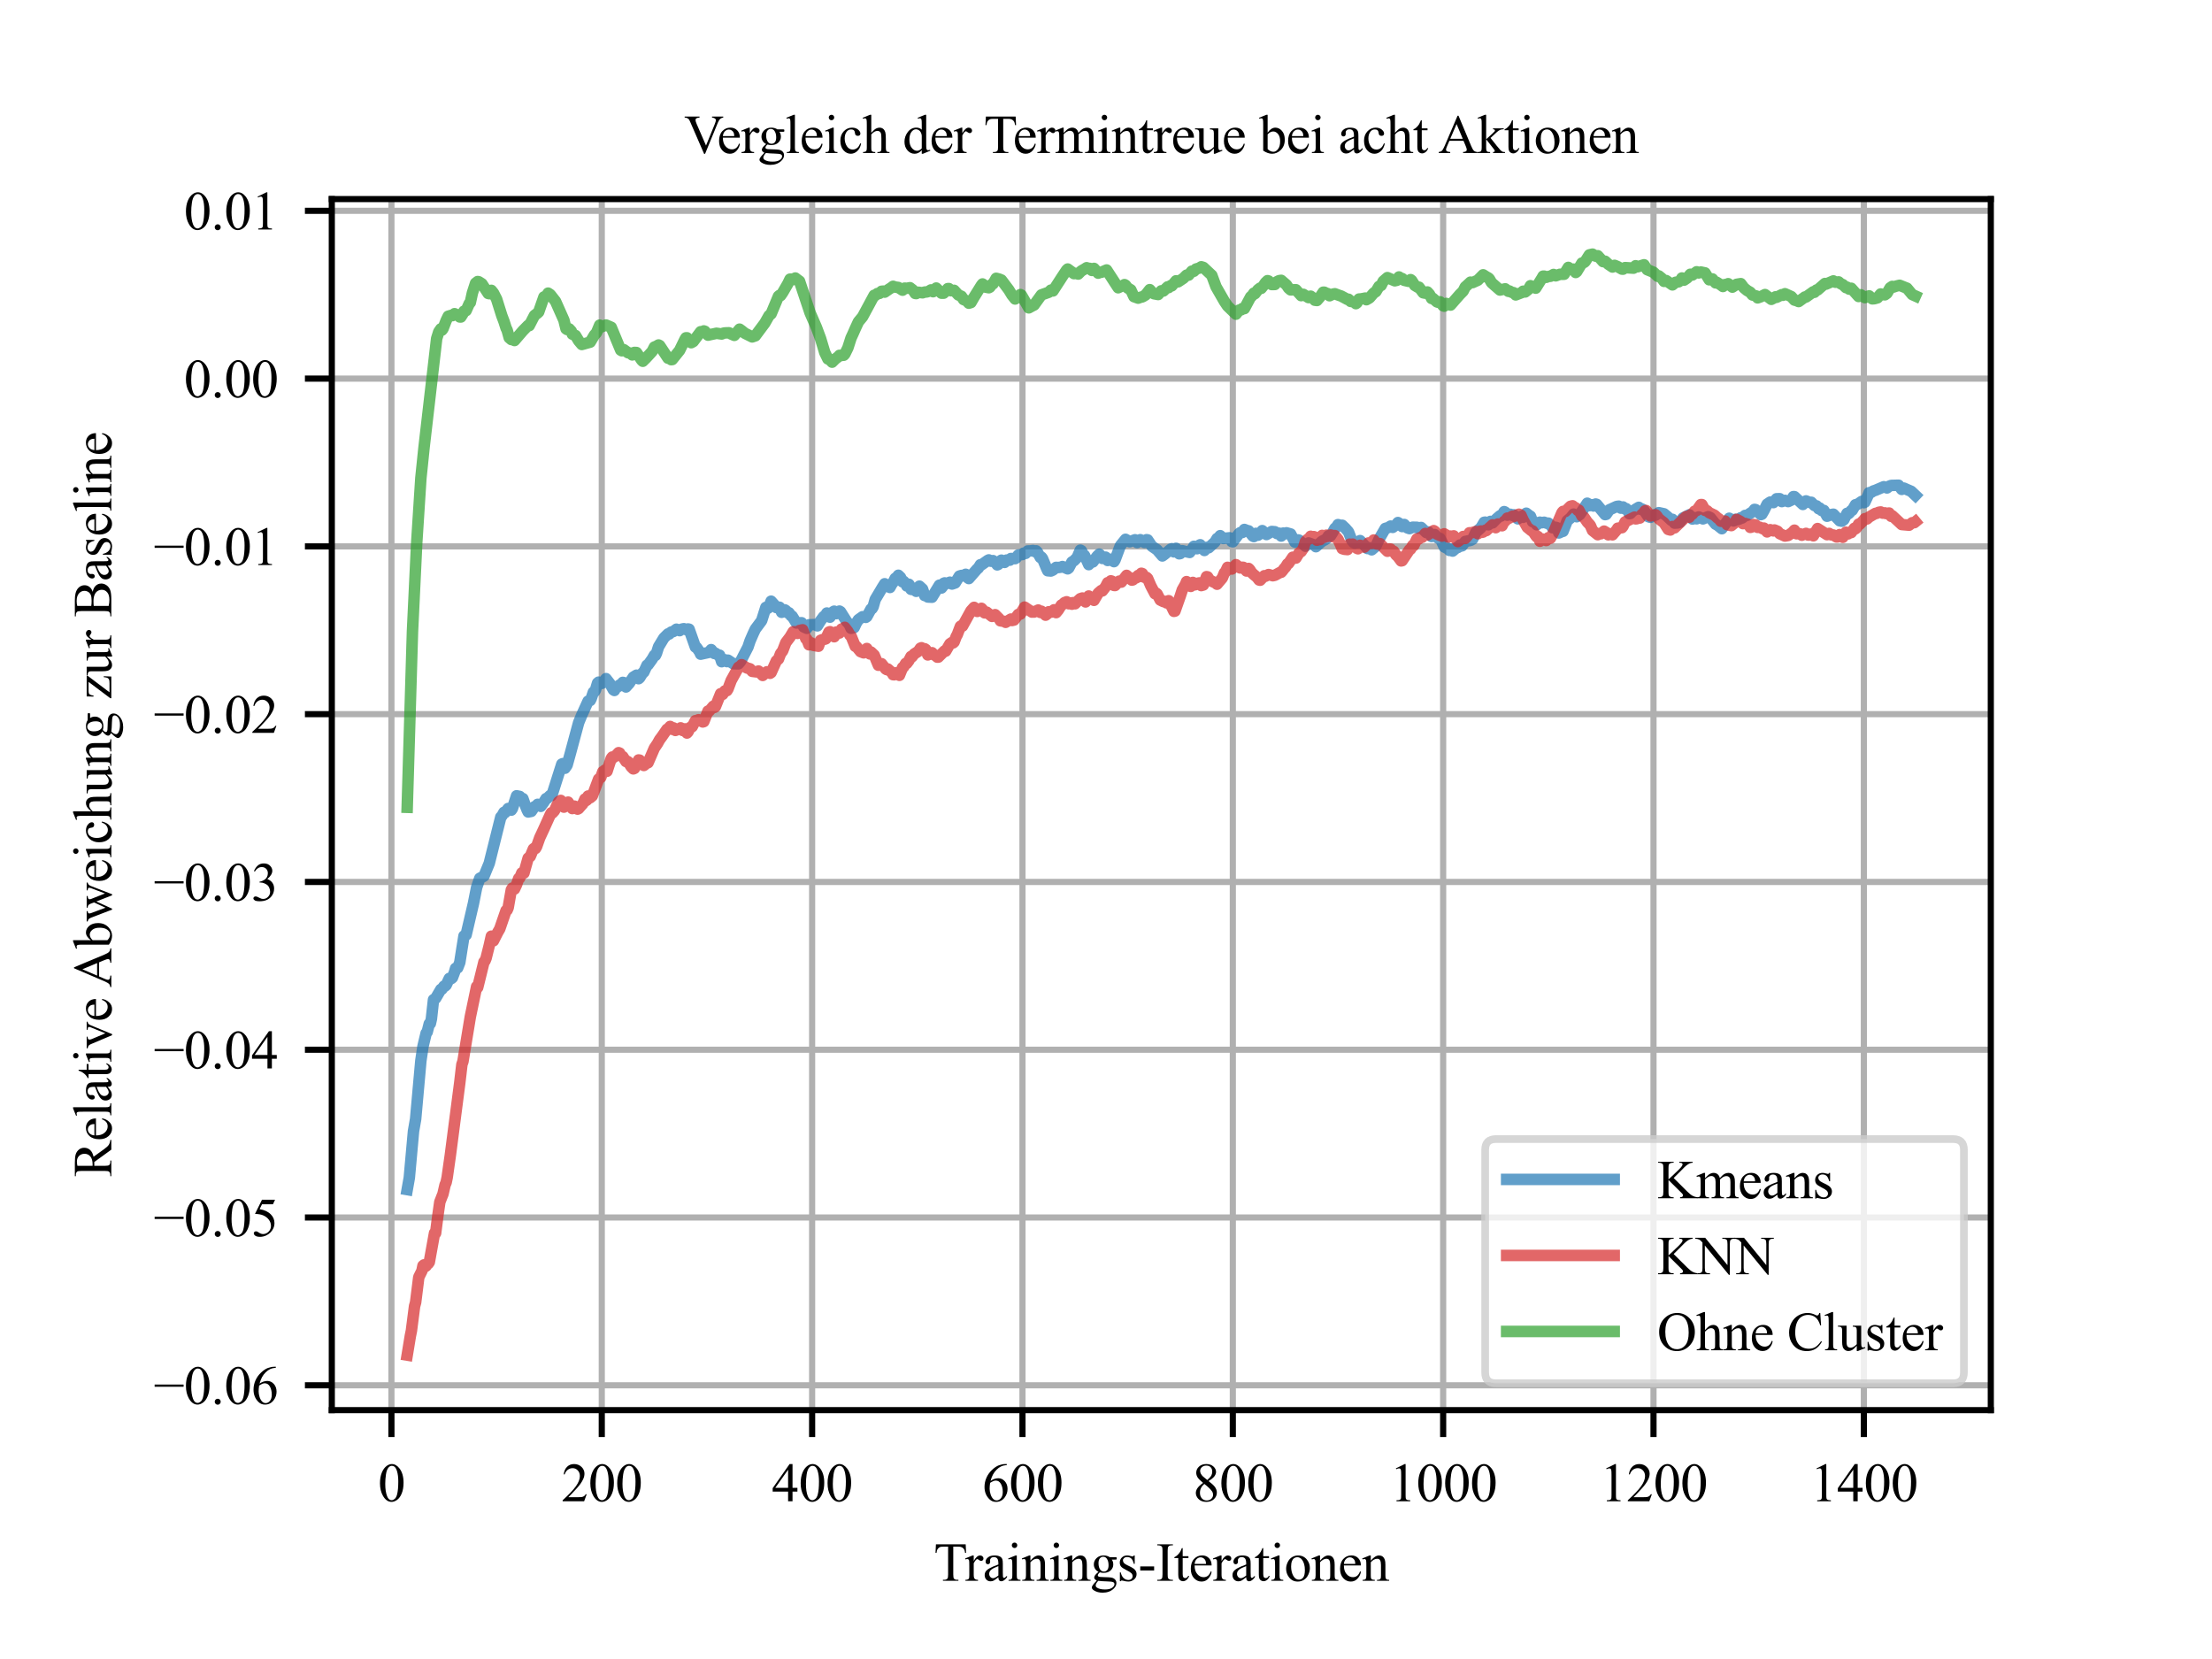 <?xml version="1.0" encoding="utf-8" standalone="no"?>
<!DOCTYPE svg PUBLIC "-//W3C//DTD SVG 1.1//EN"
  "http://www.w3.org/Graphics/SVG/1.1/DTD/svg11.dtd">
<svg xmlns:xlink="http://www.w3.org/1999/xlink" width="288pt" height="216pt" viewBox="0 0 288 216" xmlns="http://www.w3.org/2000/svg" version="1.1">
 <defs>
  <style type="text/css">*{stroke-linejoin: round; stroke-linecap: butt}</style>
 </defs>
 <g id="figure_1">
  <g id="patch_1">
   <path d="M 0 216 
L 288 216 
L 288 0 
L 0 0 
z
" style="fill: #ffffff"/>
  </g>
  <g id="axes_1">
   <g id="patch_2">
    <path d="M 43.2 183.6 
L 259.2 183.6 
L 259.2 25.92 
L 43.2 25.92 
z
" style="fill: #ffffff"/>
   </g>
   <g id="matplotlib.axis_1">
    <g id="xtick_1">
     <g id="line2d_1">
      <path d="M 50.964 183.6 
L 50.964 25.92 
" clip-path="url(#p0c35276438)" style="fill: none; stroke: #b0b0b0; stroke-width: 0.8; stroke-linecap: square"/>
     </g>
     <g id="line2d_2">
      <defs>
       <path id="m5e6015bb29" d="M 0 0 
L 0 3.5 
" style="stroke: #000000; stroke-width: 0.8"/>
      </defs>
      <g>
       <use xlink:href="#m5e6015bb29" x="50.964" y="183.6" style="stroke: #000000; stroke-width: 0.8"/>
      </g>
     </g>
     <g id="text_1">
      <!-- 0 -->
      <g transform="translate(49.214 195.461) scale(0.07 -0.07)">
       <defs>
        <path id="TimesNewRomanPSMT-30" d="M 231 2094 
Q 231 2819 450 3342 
Q 669 3866 1031 4122 
Q 1313 4325 1613 4325 
Q 2100 4325 2488 3828 
Q 2972 3213 2972 2159 
Q 2972 1422 2759 906 
Q 2547 391 2217 158 
Q 1888 -75 1581 -75 
Q 975 -75 572 641 
Q 231 1244 231 2094 
z
M 844 2016 
Q 844 1141 1059 588 
Q 1238 122 1591 122 
Q 1759 122 1940 273 
Q 2122 425 2216 781 
Q 2359 1319 2359 2297 
Q 2359 3022 2209 3506 
Q 2097 3866 1919 4016 
Q 1791 4119 1609 4119 
Q 1397 4119 1231 3928 
Q 1006 3669 925 3112 
Q 844 2556 844 2016 
z
" transform="scale(0.016)"/>
       </defs>
       <use xlink:href="#TimesNewRomanPSMT-30"/>
      </g>
     </g>
    </g>
    <g id="xtick_2">
     <g id="line2d_3">
      <path d="M 78.351 183.6 
L 78.351 25.92 
" clip-path="url(#p0c35276438)" style="fill: none; stroke: #b0b0b0; stroke-width: 0.8; stroke-linecap: square"/>
     </g>
     <g id="line2d_4">
      <g>
       <use xlink:href="#m5e6015bb29" x="78.351" y="183.6" style="stroke: #000000; stroke-width: 0.8"/>
      </g>
     </g>
     <g id="text_2">
      <!-- 200 -->
      <g transform="translate(73.101 195.461) scale(0.07 -0.07)">
       <defs>
        <path id="TimesNewRomanPSMT-32" d="M 2934 816 
L 2638 0 
L 138 0 
L 138 116 
Q 1241 1122 1691 1759 
Q 2141 2397 2141 2925 
Q 2141 3328 1894 3587 
Q 1647 3847 1303 3847 
Q 991 3847 742 3664 
Q 494 3481 375 3128 
L 259 3128 
Q 338 3706 661 4015 
Q 984 4325 1469 4325 
Q 1984 4325 2329 3994 
Q 2675 3663 2675 3213 
Q 2675 2891 2525 2569 
Q 2294 2063 1775 1497 
Q 997 647 803 472 
L 1909 472 
Q 2247 472 2383 497 
Q 2519 522 2628 598 
Q 2738 675 2819 816 
L 2934 816 
z
" transform="scale(0.016)"/>
       </defs>
       <use xlink:href="#TimesNewRomanPSMT-32"/>
       <use xlink:href="#TimesNewRomanPSMT-30" x="50"/>
       <use xlink:href="#TimesNewRomanPSMT-30" x="100"/>
      </g>
     </g>
    </g>
    <g id="xtick_3">
     <g id="line2d_5">
      <path d="M 105.738 183.6 
L 105.738 25.92 
" clip-path="url(#p0c35276438)" style="fill: none; stroke: #b0b0b0; stroke-width: 0.8; stroke-linecap: square"/>
     </g>
     <g id="line2d_6">
      <g>
       <use xlink:href="#m5e6015bb29" x="105.738" y="183.6" style="stroke: #000000; stroke-width: 0.8"/>
      </g>
     </g>
     <g id="text_3">
      <!-- 400 -->
      <g transform="translate(100.488 195.461) scale(0.07 -0.07)">
       <defs>
        <path id="TimesNewRomanPSMT-34" d="M 2978 1563 
L 2978 1119 
L 2409 1119 
L 2409 0 
L 1894 0 
L 1894 1119 
L 100 1119 
L 100 1519 
L 2066 4325 
L 2409 4325 
L 2409 1563 
L 2978 1563 
z
M 1894 1563 
L 1894 3666 
L 406 1563 
L 1894 1563 
z
" transform="scale(0.016)"/>
       </defs>
       <use xlink:href="#TimesNewRomanPSMT-34"/>
       <use xlink:href="#TimesNewRomanPSMT-30" x="50"/>
       <use xlink:href="#TimesNewRomanPSMT-30" x="100"/>
      </g>
     </g>
    </g>
    <g id="xtick_4">
     <g id="line2d_7">
      <path d="M 133.125 183.6 
L 133.125 25.92 
" clip-path="url(#p0c35276438)" style="fill: none; stroke: #b0b0b0; stroke-width: 0.8; stroke-linecap: square"/>
     </g>
     <g id="line2d_8">
      <g>
       <use xlink:href="#m5e6015bb29" x="133.125" y="183.6" style="stroke: #000000; stroke-width: 0.8"/>
      </g>
     </g>
     <g id="text_4">
      <!-- 600 -->
      <g transform="translate(127.875 195.461) scale(0.07 -0.07)">
       <defs>
        <path id="TimesNewRomanPSMT-36" d="M 2869 4325 
L 2869 4209 
Q 2456 4169 2195 4045 
Q 1934 3922 1679 3669 
Q 1425 3416 1258 3105 
Q 1091 2794 978 2366 
Q 1428 2675 1881 2675 
Q 2316 2675 2634 2325 
Q 2953 1975 2953 1425 
Q 2953 894 2631 456 
Q 2244 -75 1606 -75 
Q 1172 -75 869 213 
Q 275 772 275 1663 
Q 275 2231 503 2743 
Q 731 3256 1154 3653 
Q 1578 4050 1965 4187 
Q 2353 4325 2688 4325 
L 2869 4325 
z
M 925 2138 
Q 869 1716 869 1456 
Q 869 1156 980 804 
Q 1091 453 1309 247 
Q 1469 100 1697 100 
Q 1969 100 2183 356 
Q 2397 613 2397 1088 
Q 2397 1622 2184 2012 
Q 1972 2403 1581 2403 
Q 1463 2403 1327 2353 
Q 1191 2303 925 2138 
z
" transform="scale(0.016)"/>
       </defs>
       <use xlink:href="#TimesNewRomanPSMT-36"/>
       <use xlink:href="#TimesNewRomanPSMT-30" x="50"/>
       <use xlink:href="#TimesNewRomanPSMT-30" x="100"/>
      </g>
     </g>
    </g>
    <g id="xtick_5">
     <g id="line2d_9">
      <path d="M 160.512 183.6 
L 160.512 25.92 
" clip-path="url(#p0c35276438)" style="fill: none; stroke: #b0b0b0; stroke-width: 0.8; stroke-linecap: square"/>
     </g>
     <g id="line2d_10">
      <g>
       <use xlink:href="#m5e6015bb29" x="160.512" y="183.6" style="stroke: #000000; stroke-width: 0.8"/>
      </g>
     </g>
     <g id="text_5">
      <!-- 800 -->
      <g transform="translate(155.262 195.461) scale(0.07 -0.07)">
       <defs>
        <path id="TimesNewRomanPSMT-38" d="M 1228 2134 
Q 725 2547 579 2797 
Q 434 3047 434 3316 
Q 434 3728 753 4026 
Q 1072 4325 1600 4325 
Q 2113 4325 2425 4047 
Q 2738 3769 2738 3413 
Q 2738 3175 2569 2928 
Q 2400 2681 1866 2347 
Q 2416 1922 2594 1678 
Q 2831 1359 2831 1006 
Q 2831 559 2490 242 
Q 2150 -75 1597 -75 
Q 994 -75 656 303 
Q 388 606 388 966 
Q 388 1247 577 1523 
Q 766 1800 1228 2134 
z
M 1719 2469 
Q 2094 2806 2194 3001 
Q 2294 3197 2294 3444 
Q 2294 3772 2109 3958 
Q 1925 4144 1606 4144 
Q 1288 4144 1088 3959 
Q 888 3775 888 3528 
Q 888 3366 970 3203 
Q 1053 3041 1206 2894 
L 1719 2469 
z
M 1375 2016 
Q 1116 1797 991 1539 
Q 866 1281 866 981 
Q 866 578 1086 336 
Q 1306 94 1647 94 
Q 1984 94 2187 284 
Q 2391 475 2391 747 
Q 2391 972 2272 1150 
Q 2050 1481 1375 2016 
z
" transform="scale(0.016)"/>
       </defs>
       <use xlink:href="#TimesNewRomanPSMT-38"/>
       <use xlink:href="#TimesNewRomanPSMT-30" x="50"/>
       <use xlink:href="#TimesNewRomanPSMT-30" x="100"/>
      </g>
     </g>
    </g>
    <g id="xtick_6">
     <g id="line2d_11">
      <path d="M 187.898 183.6 
L 187.898 25.92 
" clip-path="url(#p0c35276438)" style="fill: none; stroke: #b0b0b0; stroke-width: 0.8; stroke-linecap: square"/>
     </g>
     <g id="line2d_12">
      <g>
       <use xlink:href="#m5e6015bb29" x="187.898" y="183.6" style="stroke: #000000; stroke-width: 0.8"/>
      </g>
     </g>
     <g id="text_6">
      <!-- 1000 -->
      <g transform="translate(180.898 195.461) scale(0.07 -0.07)">
       <defs>
        <path id="TimesNewRomanPSMT-31" d="M 750 3822 
L 1781 4325 
L 1884 4325 
L 1884 747 
Q 1884 391 1914 303 
Q 1944 216 2037 169 
Q 2131 122 2419 116 
L 2419 0 
L 825 0 
L 825 116 
Q 1125 122 1212 167 
Q 1300 213 1334 289 
Q 1369 366 1369 747 
L 1369 3034 
Q 1369 3497 1338 3628 
Q 1316 3728 1258 3775 
Q 1200 3822 1119 3822 
Q 1003 3822 797 3725 
L 750 3822 
z
" transform="scale(0.016)"/>
       </defs>
       <use xlink:href="#TimesNewRomanPSMT-31"/>
       <use xlink:href="#TimesNewRomanPSMT-30" x="50"/>
       <use xlink:href="#TimesNewRomanPSMT-30" x="100"/>
       <use xlink:href="#TimesNewRomanPSMT-30" x="150"/>
      </g>
     </g>
    </g>
    <g id="xtick_7">
     <g id="line2d_13">
      <path d="M 215.285 183.6 
L 215.285 25.92 
" clip-path="url(#p0c35276438)" style="fill: none; stroke: #b0b0b0; stroke-width: 0.8; stroke-linecap: square"/>
     </g>
     <g id="line2d_14">
      <g>
       <use xlink:href="#m5e6015bb29" x="215.285" y="183.6" style="stroke: #000000; stroke-width: 0.8"/>
      </g>
     </g>
     <g id="text_7">
      <!-- 1200 -->
      <g transform="translate(208.285 195.461) scale(0.07 -0.07)">
       <use xlink:href="#TimesNewRomanPSMT-31"/>
       <use xlink:href="#TimesNewRomanPSMT-32" x="50"/>
       <use xlink:href="#TimesNewRomanPSMT-30" x="100"/>
       <use xlink:href="#TimesNewRomanPSMT-30" x="150"/>
      </g>
     </g>
    </g>
    <g id="xtick_8">
     <g id="line2d_15">
      <path d="M 242.672 183.6 
L 242.672 25.92 
" clip-path="url(#p0c35276438)" style="fill: none; stroke: #b0b0b0; stroke-width: 0.8; stroke-linecap: square"/>
     </g>
     <g id="line2d_16">
      <g>
       <use xlink:href="#m5e6015bb29" x="242.672" y="183.6" style="stroke: #000000; stroke-width: 0.8"/>
      </g>
     </g>
     <g id="text_8">
      <!-- 1400 -->
      <g transform="translate(235.672 195.461) scale(0.07 -0.07)">
       <use xlink:href="#TimesNewRomanPSMT-31"/>
       <use xlink:href="#TimesNewRomanPSMT-34" x="50"/>
       <use xlink:href="#TimesNewRomanPSMT-30" x="100"/>
       <use xlink:href="#TimesNewRomanPSMT-30" x="150"/>
      </g>
     </g>
    </g>
    <g id="text_9">
     <!-- Trainings-Iterationen -->
     <g transform="translate(121.585 205.819) scale(0.07 -0.07)">
      <defs>
       <path id="TimesNewRomanPSMT-54" d="M 3703 4238 
L 3750 3244 
L 3631 3244 
Q 3597 3506 3538 3619 
Q 3441 3800 3280 3886 
Q 3119 3972 2856 3972 
L 2259 3972 
L 2259 734 
Q 2259 344 2344 247 
Q 2463 116 2709 116 
L 2856 116 
L 2856 0 
L 1059 0 
L 1059 116 
L 1209 116 
Q 1478 116 1591 278 
Q 1659 378 1659 734 
L 1659 3972 
L 1150 3972 
Q 853 3972 728 3928 
Q 566 3869 450 3700 
Q 334 3531 313 3244 
L 194 3244 
L 244 4238 
L 3703 4238 
z
" transform="scale(0.016)"/>
       <path id="TimesNewRomanPSMT-72" d="M 1038 2947 
L 1038 2303 
Q 1397 2947 1775 2947 
Q 1947 2947 2059 2842 
Q 2172 2738 2172 2600 
Q 2172 2478 2090 2393 
Q 2009 2309 1897 2309 
Q 1788 2309 1652 2417 
Q 1516 2525 1450 2525 
Q 1394 2525 1328 2463 
Q 1188 2334 1038 2041 
L 1038 669 
Q 1038 431 1097 309 
Q 1138 225 1241 169 
Q 1344 113 1538 113 
L 1538 0 
L 72 0 
L 72 113 
Q 291 113 397 181 
Q 475 231 506 341 
Q 522 394 522 644 
L 522 1753 
Q 522 2253 501 2348 
Q 481 2444 426 2487 
Q 372 2531 291 2531 
Q 194 2531 72 2484 
L 41 2597 
L 906 2947 
L 1038 2947 
z
" transform="scale(0.016)"/>
       <path id="TimesNewRomanPSMT-61" d="M 1822 413 
Q 1381 72 1269 19 
Q 1100 -59 909 -59 
Q 613 -59 420 144 
Q 228 347 228 678 
Q 228 888 322 1041 
Q 450 1253 767 1440 
Q 1084 1628 1822 1897 
L 1822 2009 
Q 1822 2438 1686 2597 
Q 1550 2756 1291 2756 
Q 1094 2756 978 2650 
Q 859 2544 859 2406 
L 866 2225 
Q 866 2081 792 2003 
Q 719 1925 600 1925 
Q 484 1925 411 2006 
Q 338 2088 338 2228 
Q 338 2497 613 2722 
Q 888 2947 1384 2947 
Q 1766 2947 2009 2819 
Q 2194 2722 2281 2516 
Q 2338 2381 2338 1966 
L 2338 994 
Q 2338 584 2353 492 
Q 2369 400 2405 369 
Q 2441 338 2488 338 
Q 2538 338 2575 359 
Q 2641 400 2828 588 
L 2828 413 
Q 2478 -56 2159 -56 
Q 2006 -56 1915 50 
Q 1825 156 1822 413 
z
M 1822 616 
L 1822 1706 
Q 1350 1519 1213 1441 
Q 966 1303 859 1153 
Q 753 1003 753 825 
Q 753 600 887 451 
Q 1022 303 1197 303 
Q 1434 303 1822 616 
z
" transform="scale(0.016)"/>
       <path id="TimesNewRomanPSMT-69" d="M 928 4444 
Q 1059 4444 1151 4351 
Q 1244 4259 1244 4128 
Q 1244 3997 1151 3903 
Q 1059 3809 928 3809 
Q 797 3809 703 3903 
Q 609 3997 609 4128 
Q 609 4259 701 4351 
Q 794 4444 928 4444 
z
M 1188 2947 
L 1188 647 
Q 1188 378 1227 289 
Q 1266 200 1342 156 
Q 1419 113 1622 113 
L 1622 0 
L 231 0 
L 231 113 
Q 441 113 512 153 
Q 584 194 626 287 
Q 669 381 669 647 
L 669 1750 
Q 669 2216 641 2353 
Q 619 2453 572 2492 
Q 525 2531 444 2531 
Q 356 2531 231 2484 
L 188 2597 
L 1050 2947 
L 1188 2947 
z
" transform="scale(0.016)"/>
       <path id="TimesNewRomanPSMT-6e" d="M 1034 2341 
Q 1538 2947 1994 2947 
Q 2228 2947 2397 2830 
Q 2566 2713 2666 2444 
Q 2734 2256 2734 1869 
L 2734 647 
Q 2734 375 2778 278 
Q 2813 200 2889 156 
Q 2966 113 3172 113 
L 3172 0 
L 1756 0 
L 1756 113 
L 1816 113 
Q 2016 113 2095 173 
Q 2175 234 2206 353 
Q 2219 400 2219 647 
L 2219 1819 
Q 2219 2209 2117 2386 
Q 2016 2563 1775 2563 
Q 1403 2563 1034 2156 
L 1034 647 
Q 1034 356 1069 288 
Q 1113 197 1189 155 
Q 1266 113 1500 113 
L 1500 0 
L 84 0 
L 84 113 
L 147 113 
Q 366 113 442 223 
Q 519 334 519 647 
L 519 1709 
Q 519 2225 495 2337 
Q 472 2450 423 2490 
Q 375 2531 294 2531 
Q 206 2531 84 2484 
L 38 2597 
L 900 2947 
L 1034 2947 
L 1034 2341 
z
" transform="scale(0.016)"/>
       <path id="TimesNewRomanPSMT-67" d="M 966 1044 
Q 703 1172 562 1401 
Q 422 1631 422 1909 
Q 422 2334 742 2640 
Q 1063 2947 1563 2947 
Q 1972 2947 2272 2747 
L 2878 2747 
Q 3013 2747 3034 2739 
Q 3056 2731 3066 2713 
Q 3084 2684 3084 2613 
Q 3084 2531 3069 2500 
Q 3059 2484 3036 2475 
Q 3013 2466 2878 2466 
L 2506 2466 
Q 2681 2241 2681 1891 
Q 2681 1491 2375 1206 
Q 2069 922 1553 922 
Q 1341 922 1119 984 
Q 981 866 932 777 
Q 884 688 884 625 
Q 884 572 936 522 
Q 988 472 1138 450 
Q 1225 438 1575 428 
Q 2219 413 2409 384 
Q 2700 344 2873 169 
Q 3047 -6 3047 -263 
Q 3047 -616 2716 -925 
Q 2228 -1381 1444 -1381 
Q 841 -1381 425 -1109 
Q 191 -953 191 -784 
Q 191 -709 225 -634 
Q 278 -519 444 -313 
Q 466 -284 763 25 
Q 600 122 533 198 
Q 466 275 466 372 
Q 466 481 555 628 
Q 644 775 966 1044 
z
M 1509 2797 
Q 1278 2797 1122 2612 
Q 966 2428 966 2047 
Q 966 1553 1178 1281 
Q 1341 1075 1591 1075 
Q 1828 1075 1981 1253 
Q 2134 1431 2134 1813 
Q 2134 2309 1919 2591 
Q 1759 2797 1509 2797 
z
M 934 0 
Q 788 -159 713 -296 
Q 638 -434 638 -550 
Q 638 -700 819 -813 
Q 1131 -1006 1722 -1006 
Q 2284 -1006 2551 -807 
Q 2819 -609 2819 -384 
Q 2819 -222 2659 -153 
Q 2497 -84 2016 -72 
Q 1313 -53 934 0 
z
" transform="scale(0.016)"/>
       <path id="TimesNewRomanPSMT-73" d="M 2050 2947 
L 2050 1972 
L 1947 1972 
Q 1828 2431 1642 2597 
Q 1456 2763 1169 2763 
Q 950 2763 815 2647 
Q 681 2531 681 2391 
Q 681 2216 781 2091 
Q 878 1963 1175 1819 
L 1631 1597 
Q 2266 1288 2266 781 
Q 2266 391 1970 151 
Q 1675 -88 1309 -88 
Q 1047 -88 709 6 
Q 606 38 541 38 
Q 469 38 428 -44 
L 325 -44 
L 325 978 
L 428 978 
Q 516 541 762 319 
Q 1009 97 1316 97 
Q 1531 97 1667 223 
Q 1803 350 1803 528 
Q 1803 744 1651 891 
Q 1500 1038 1047 1263 
Q 594 1488 453 1669 
Q 313 1847 313 2119 
Q 313 2472 555 2709 
Q 797 2947 1181 2947 
Q 1350 2947 1591 2875 
Q 1750 2828 1803 2828 
Q 1853 2828 1881 2850 
Q 1909 2872 1947 2947 
L 2050 2947 
z
" transform="scale(0.016)"/>
       <path id="TimesNewRomanPSMT-2d" d="M 259 1672 
L 1875 1672 
L 1875 1200 
L 259 1200 
L 259 1672 
z
" transform="scale(0.016)"/>
       <path id="TimesNewRomanPSMT-49" d="M 1975 116 
L 1975 0 
L 159 0 
L 159 116 
L 309 116 
Q 572 116 691 269 
Q 766 369 766 750 
L 766 3488 
Q 766 3809 725 3913 
Q 694 3991 597 4047 
Q 459 4122 309 4122 
L 159 4122 
L 159 4238 
L 1975 4238 
L 1975 4122 
L 1822 4122 
Q 1563 4122 1444 3969 
Q 1366 3869 1366 3488 
L 1366 750 
Q 1366 428 1406 325 
Q 1438 247 1538 191 
Q 1672 116 1822 116 
L 1975 116 
z
" transform="scale(0.016)"/>
       <path id="TimesNewRomanPSMT-74" d="M 1031 3803 
L 1031 2863 
L 1700 2863 
L 1700 2644 
L 1031 2644 
L 1031 788 
Q 1031 509 1111 412 
Q 1191 316 1316 316 
Q 1419 316 1516 380 
Q 1613 444 1666 569 
L 1788 569 
Q 1678 263 1478 108 
Q 1278 -47 1066 -47 
Q 922 -47 784 33 
Q 647 113 581 261 
Q 516 409 516 719 
L 516 2644 
L 63 2644 
L 63 2747 
Q 234 2816 414 2980 
Q 594 3144 734 3369 
Q 806 3488 934 3803 
L 1031 3803 
z
" transform="scale(0.016)"/>
       <path id="TimesNewRomanPSMT-65" d="M 681 1784 
Q 678 1147 991 784 
Q 1303 422 1725 422 
Q 2006 422 2214 576 
Q 2422 731 2563 1106 
L 2659 1044 
Q 2594 616 2278 264 
Q 1963 -88 1488 -88 
Q 972 -88 605 314 
Q 238 716 238 1394 
Q 238 2128 614 2539 
Q 991 2950 1559 2950 
Q 2041 2950 2350 2633 
Q 2659 2316 2659 1784 
L 681 1784 
z
M 681 1966 
L 2006 1966 
Q 1991 2241 1941 2353 
Q 1863 2528 1708 2628 
Q 1553 2728 1384 2728 
Q 1125 2728 920 2526 
Q 716 2325 681 1966 
z
" transform="scale(0.016)"/>
       <path id="TimesNewRomanPSMT-6f" d="M 1600 2947 
Q 2250 2947 2644 2453 
Q 2978 2031 2978 1484 
Q 2978 1100 2793 706 
Q 2609 313 2286 112 
Q 1963 -88 1566 -88 
Q 919 -88 538 428 
Q 216 863 216 1403 
Q 216 1797 411 2186 
Q 606 2575 925 2761 
Q 1244 2947 1600 2947 
z
M 1503 2744 
Q 1338 2744 1170 2645 
Q 1003 2547 900 2300 
Q 797 2053 797 1666 
Q 797 1041 1045 587 
Q 1294 134 1700 134 
Q 2003 134 2200 384 
Q 2397 634 2397 1244 
Q 2397 2006 2069 2444 
Q 1847 2744 1503 2744 
z
" transform="scale(0.016)"/>
      </defs>
      <use xlink:href="#TimesNewRomanPSMT-54"/>
      <use xlink:href="#TimesNewRomanPSMT-72" x="57.584"/>
      <use xlink:href="#TimesNewRomanPSMT-61" x="90.885"/>
      <use xlink:href="#TimesNewRomanPSMT-69" x="135.27"/>
      <use xlink:href="#TimesNewRomanPSMT-6e" x="163.053"/>
      <use xlink:href="#TimesNewRomanPSMT-69" x="213.053"/>
      <use xlink:href="#TimesNewRomanPSMT-6e" x="240.836"/>
      <use xlink:href="#TimesNewRomanPSMT-67" x="290.836"/>
      <use xlink:href="#TimesNewRomanPSMT-73" x="340.836"/>
      <use xlink:href="#TimesNewRomanPSMT-2d" x="379.752"/>
      <use xlink:href="#TimesNewRomanPSMT-49" x="413.053"/>
      <use xlink:href="#TimesNewRomanPSMT-74" x="446.354"/>
      <use xlink:href="#TimesNewRomanPSMT-65" x="474.137"/>
      <use xlink:href="#TimesNewRomanPSMT-72" x="518.521"/>
      <use xlink:href="#TimesNewRomanPSMT-61" x="551.822"/>
      <use xlink:href="#TimesNewRomanPSMT-74" x="596.207"/>
      <use xlink:href="#TimesNewRomanPSMT-69" x="623.99"/>
      <use xlink:href="#TimesNewRomanPSMT-6f" x="651.773"/>
      <use xlink:href="#TimesNewRomanPSMT-6e" x="701.773"/>
      <use xlink:href="#TimesNewRomanPSMT-65" x="751.773"/>
      <use xlink:href="#TimesNewRomanPSMT-6e" x="796.158"/>
     </g>
    </g>
   </g>
   <g id="matplotlib.axis_2">
    <g id="ytick_1">
     <g id="line2d_17">
      <path d="M 43.2 180.363 
L 259.2 180.363 
" clip-path="url(#p0c35276438)" style="fill: none; stroke: #b0b0b0; stroke-width: 0.8; stroke-linecap: square"/>
     </g>
     <g id="line2d_18">
      <defs>
       <path id="m731428d1ff" d="M 0 0 
L -3.5 0 
" style="stroke: #000000; stroke-width: 0.8"/>
      </defs>
      <g>
       <use xlink:href="#m731428d1ff" x="43.2" y="180.363" style="stroke: #000000; stroke-width: 0.8"/>
      </g>
     </g>
     <g id="text_10">
      <!-- −0.06 -->
      <g transform="translate(20.003 182.793) scale(0.07 -0.07)">
       <defs>
        <path id="TimesNewRomanPSMT-2212" d="M 3484 2000 
L 116 2000 
L 116 2256 
L 3484 2256 
L 3484 2000 
z
" transform="scale(0.016)"/>
        <path id="TimesNewRomanPSMT-2e" d="M 800 606 
Q 947 606 1047 504 
Q 1147 403 1147 259 
Q 1147 116 1045 14 
Q 944 -88 800 -88 
Q 656 -88 554 14 
Q 453 116 453 259 
Q 453 406 554 506 
Q 656 606 800 606 
z
" transform="scale(0.016)"/>
       </defs>
       <use xlink:href="#TimesNewRomanPSMT-2212"/>
       <use xlink:href="#TimesNewRomanPSMT-30" x="56.396"/>
       <use xlink:href="#TimesNewRomanPSMT-2e" x="106.396"/>
       <use xlink:href="#TimesNewRomanPSMT-30" x="131.396"/>
       <use xlink:href="#TimesNewRomanPSMT-36" x="181.396"/>
      </g>
     </g>
    </g>
    <g id="ytick_2">
     <g id="line2d_19">
      <path d="M 43.2 158.518 
L 259.2 158.518 
" clip-path="url(#p0c35276438)" style="fill: none; stroke: #b0b0b0; stroke-width: 0.8; stroke-linecap: square"/>
     </g>
     <g id="line2d_20">
      <g>
       <use xlink:href="#m731428d1ff" x="43.2" y="158.518" style="stroke: #000000; stroke-width: 0.8"/>
      </g>
     </g>
     <g id="text_11">
      <!-- −0.05 -->
      <g transform="translate(20.003 160.948) scale(0.07 -0.07)">
       <defs>
        <path id="TimesNewRomanPSMT-35" d="M 2778 4238 
L 2534 3706 
L 1259 3706 
L 981 3138 
Q 1809 3016 2294 2522 
Q 2709 2097 2709 1522 
Q 2709 1188 2573 903 
Q 2438 619 2231 419 
Q 2025 219 1772 97 
Q 1413 -75 1034 -75 
Q 653 -75 479 54 
Q 306 184 306 341 
Q 306 428 378 495 
Q 450 563 559 563 
Q 641 563 702 538 
Q 763 513 909 409 
Q 1144 247 1384 247 
Q 1750 247 2026 523 
Q 2303 800 2303 1197 
Q 2303 1581 2056 1914 
Q 1809 2247 1375 2428 
Q 1034 2569 447 2591 
L 1259 4238 
L 2778 4238 
z
" transform="scale(0.016)"/>
       </defs>
       <use xlink:href="#TimesNewRomanPSMT-2212"/>
       <use xlink:href="#TimesNewRomanPSMT-30" x="56.396"/>
       <use xlink:href="#TimesNewRomanPSMT-2e" x="106.396"/>
       <use xlink:href="#TimesNewRomanPSMT-30" x="131.396"/>
       <use xlink:href="#TimesNewRomanPSMT-35" x="181.396"/>
      </g>
     </g>
    </g>
    <g id="ytick_3">
     <g id="line2d_21">
      <path d="M 43.2 136.673 
L 259.2 136.673 
" clip-path="url(#p0c35276438)" style="fill: none; stroke: #b0b0b0; stroke-width: 0.8; stroke-linecap: square"/>
     </g>
     <g id="line2d_22">
      <g>
       <use xlink:href="#m731428d1ff" x="43.2" y="136.673" style="stroke: #000000; stroke-width: 0.8"/>
      </g>
     </g>
     <g id="text_12">
      <!-- −0.04 -->
      <g transform="translate(20.003 139.104) scale(0.07 -0.07)">
       <use xlink:href="#TimesNewRomanPSMT-2212"/>
       <use xlink:href="#TimesNewRomanPSMT-30" x="56.396"/>
       <use xlink:href="#TimesNewRomanPSMT-2e" x="106.396"/>
       <use xlink:href="#TimesNewRomanPSMT-30" x="131.396"/>
       <use xlink:href="#TimesNewRomanPSMT-34" x="181.396"/>
      </g>
     </g>
    </g>
    <g id="ytick_4">
     <g id="line2d_23">
      <path d="M 43.2 114.828 
L 259.2 114.828 
" clip-path="url(#p0c35276438)" style="fill: none; stroke: #b0b0b0; stroke-width: 0.8; stroke-linecap: square"/>
     </g>
     <g id="line2d_24">
      <g>
       <use xlink:href="#m731428d1ff" x="43.2" y="114.828" style="stroke: #000000; stroke-width: 0.8"/>
      </g>
     </g>
     <g id="text_13">
      <!-- −0.03 -->
      <g transform="translate(20.003 117.259) scale(0.07 -0.07)">
       <defs>
        <path id="TimesNewRomanPSMT-33" d="M 325 3431 
Q 506 3859 782 4092 
Q 1059 4325 1472 4325 
Q 1981 4325 2253 3994 
Q 2459 3747 2459 3466 
Q 2459 3003 1878 2509 
Q 2269 2356 2469 2072 
Q 2669 1788 2669 1403 
Q 2669 853 2319 450 
Q 1863 -75 997 -75 
Q 569 -75 414 31 
Q 259 138 259 259 
Q 259 350 332 419 
Q 406 488 509 488 
Q 588 488 669 463 
Q 722 447 909 348 
Q 1097 250 1169 231 
Q 1284 197 1416 197 
Q 1734 197 1970 444 
Q 2206 691 2206 1028 
Q 2206 1275 2097 1509 
Q 2016 1684 1919 1775 
Q 1784 1900 1550 2001 
Q 1316 2103 1072 2103 
L 972 2103 
L 972 2197 
Q 1219 2228 1467 2375 
Q 1716 2522 1828 2728 
Q 1941 2934 1941 3181 
Q 1941 3503 1739 3701 
Q 1538 3900 1238 3900 
Q 753 3900 428 3381 
L 325 3431 
z
" transform="scale(0.016)"/>
       </defs>
       <use xlink:href="#TimesNewRomanPSMT-2212"/>
       <use xlink:href="#TimesNewRomanPSMT-30" x="56.396"/>
       <use xlink:href="#TimesNewRomanPSMT-2e" x="106.396"/>
       <use xlink:href="#TimesNewRomanPSMT-30" x="131.396"/>
       <use xlink:href="#TimesNewRomanPSMT-33" x="181.396"/>
      </g>
     </g>
    </g>
    <g id="ytick_5">
     <g id="line2d_25">
      <path d="M 43.2 92.983 
L 259.2 92.983 
" clip-path="url(#p0c35276438)" style="fill: none; stroke: #b0b0b0; stroke-width: 0.8; stroke-linecap: square"/>
     </g>
     <g id="line2d_26">
      <g>
       <use xlink:href="#m731428d1ff" x="43.2" y="92.983" style="stroke: #000000; stroke-width: 0.8"/>
      </g>
     </g>
     <g id="text_14">
      <!-- −0.02 -->
      <g transform="translate(20.003 95.414) scale(0.07 -0.07)">
       <use xlink:href="#TimesNewRomanPSMT-2212"/>
       <use xlink:href="#TimesNewRomanPSMT-30" x="56.396"/>
       <use xlink:href="#TimesNewRomanPSMT-2e" x="106.396"/>
       <use xlink:href="#TimesNewRomanPSMT-30" x="131.396"/>
       <use xlink:href="#TimesNewRomanPSMT-32" x="181.396"/>
      </g>
     </g>
    </g>
    <g id="ytick_6">
     <g id="line2d_27">
      <path d="M 43.2 71.138 
L 259.2 71.138 
" clip-path="url(#p0c35276438)" style="fill: none; stroke: #b0b0b0; stroke-width: 0.8; stroke-linecap: square"/>
     </g>
     <g id="line2d_28">
      <g>
       <use xlink:href="#m731428d1ff" x="43.2" y="71.138" style="stroke: #000000; stroke-width: 0.8"/>
      </g>
     </g>
     <g id="text_15">
      <!-- −0.01 -->
      <g transform="translate(20.003 73.569) scale(0.07 -0.07)">
       <use xlink:href="#TimesNewRomanPSMT-2212"/>
       <use xlink:href="#TimesNewRomanPSMT-30" x="56.396"/>
       <use xlink:href="#TimesNewRomanPSMT-2e" x="106.396"/>
       <use xlink:href="#TimesNewRomanPSMT-30" x="131.396"/>
       <use xlink:href="#TimesNewRomanPSMT-31" x="181.396"/>
      </g>
     </g>
    </g>
    <g id="ytick_7">
     <g id="line2d_29">
      <path d="M 43.2 49.294 
L 259.2 49.294 
" clip-path="url(#p0c35276438)" style="fill: none; stroke: #b0b0b0; stroke-width: 0.8; stroke-linecap: square"/>
     </g>
     <g id="line2d_30">
      <g>
       <use xlink:href="#m731428d1ff" x="43.2" y="49.294" style="stroke: #000000; stroke-width: 0.8"/>
      </g>
     </g>
     <g id="text_16">
      <!-- 0.00 -->
      <g transform="translate(23.95 51.724) scale(0.07 -0.07)">
       <use xlink:href="#TimesNewRomanPSMT-30"/>
       <use xlink:href="#TimesNewRomanPSMT-2e" x="50"/>
       <use xlink:href="#TimesNewRomanPSMT-30" x="75"/>
       <use xlink:href="#TimesNewRomanPSMT-30" x="125"/>
      </g>
     </g>
    </g>
    <g id="ytick_8">
     <g id="line2d_31">
      <path d="M 43.2 27.449 
L 259.2 27.449 
" clip-path="url(#p0c35276438)" style="fill: none; stroke: #b0b0b0; stroke-width: 0.8; stroke-linecap: square"/>
     </g>
     <g id="line2d_32">
      <g>
       <use xlink:href="#m731428d1ff" x="43.2" y="27.449" style="stroke: #000000; stroke-width: 0.8"/>
      </g>
     </g>
     <g id="text_17">
      <!-- 0.01 -->
      <g transform="translate(23.95 29.879) scale(0.07 -0.07)">
       <use xlink:href="#TimesNewRomanPSMT-30"/>
       <use xlink:href="#TimesNewRomanPSMT-2e" x="50"/>
       <use xlink:href="#TimesNewRomanPSMT-30" x="75"/>
       <use xlink:href="#TimesNewRomanPSMT-31" x="125"/>
      </g>
     </g>
    </g>
    <g id="text_18">
     <!-- Relative Abweichung zur Baseline -->
     <g transform="translate(14.492 153.262) rotate(-90) scale(0.07 -0.07)">
      <defs>
       <path id="TimesNewRomanPSMT-52" d="M 4325 0 
L 3194 0 
L 1759 1981 
Q 1600 1975 1500 1975 
Q 1459 1975 1412 1976 
Q 1366 1978 1316 1981 
L 1316 750 
Q 1316 350 1403 253 
Q 1522 116 1759 116 
L 1925 116 
L 1925 0 
L 109 0 
L 109 116 
L 269 116 
Q 538 116 653 291 
Q 719 388 719 750 
L 719 3488 
Q 719 3888 631 3984 
Q 509 4122 269 4122 
L 109 4122 
L 109 4238 
L 1653 4238 
Q 2328 4238 2648 4139 
Q 2969 4041 3192 3777 
Q 3416 3513 3416 3147 
Q 3416 2756 3161 2468 
Q 2906 2181 2372 2063 
L 3247 847 
Q 3547 428 3762 290 
Q 3978 153 4325 116 
L 4325 0 
z
M 1316 2178 
Q 1375 2178 1419 2176 
Q 1463 2175 1491 2175 
Q 2097 2175 2405 2437 
Q 2713 2700 2713 3106 
Q 2713 3503 2464 3751 
Q 2216 4000 1806 4000 
Q 1625 4000 1316 3941 
L 1316 2178 
z
" transform="scale(0.016)"/>
       <path id="TimesNewRomanPSMT-6c" d="M 1184 4444 
L 1184 647 
Q 1184 378 1223 290 
Q 1263 203 1344 158 
Q 1425 113 1647 113 
L 1647 0 
L 244 0 
L 244 113 
Q 441 113 512 153 
Q 584 194 625 287 
Q 666 381 666 647 
L 666 3247 
Q 666 3731 644 3842 
Q 622 3953 573 3993 
Q 525 4034 450 4034 
Q 369 4034 244 3984 
L 191 4094 
L 1044 4444 
L 1184 4444 
z
" transform="scale(0.016)"/>
       <path id="TimesNewRomanPSMT-76" d="M 53 2863 
L 1400 2863 
L 1400 2747 
L 1313 2747 
Q 1191 2747 1127 2687 
Q 1063 2628 1063 2528 
Q 1063 2419 1128 2269 
L 1794 688 
L 2463 2328 
Q 2534 2503 2534 2594 
Q 2534 2638 2509 2666 
Q 2475 2713 2422 2730 
Q 2369 2747 2206 2747 
L 2206 2863 
L 3141 2863 
L 3141 2747 
Q 2978 2734 2916 2681 
Q 2806 2588 2719 2369 
L 1703 -88 
L 1575 -88 
L 553 2328 
Q 484 2497 421 2570 
Q 359 2644 263 2694 
Q 209 2722 53 2747 
L 53 2863 
z
" transform="scale(0.016)"/>
       <path id="TimesNewRomanPSMT-20" transform="scale(0.016)"/>
       <path id="TimesNewRomanPSMT-41" d="M 2928 1419 
L 1288 1419 
L 1000 750 
Q 894 503 894 381 
Q 894 284 986 211 
Q 1078 138 1384 116 
L 1384 0 
L 50 0 
L 50 116 
Q 316 163 394 238 
Q 553 388 747 847 
L 2238 4334 
L 2347 4334 
L 3822 809 
Q 4000 384 4145 257 
Q 4291 131 4550 116 
L 4550 0 
L 2878 0 
L 2878 116 
Q 3131 128 3220 200 
Q 3309 272 3309 375 
Q 3309 513 3184 809 
L 2928 1419 
z
M 2841 1650 
L 2122 3363 
L 1384 1650 
L 2841 1650 
z
" transform="scale(0.016)"/>
       <path id="TimesNewRomanPSMT-62" d="M 984 2369 
Q 1400 2947 1881 2947 
Q 2322 2947 2650 2570 
Q 2978 2194 2978 1541 
Q 2978 778 2472 313 
Q 2038 -88 1503 -88 
Q 1253 -88 995 3 
Q 738 94 469 275 
L 469 3241 
Q 469 3728 445 3840 
Q 422 3953 372 3993 
Q 322 4034 247 4034 
Q 159 4034 28 3984 
L -16 4094 
L 844 4444 
L 984 4444 
L 984 2369 
z
M 984 2169 
L 984 456 
Q 1144 300 1314 220 
Q 1484 141 1663 141 
Q 1947 141 2192 453 
Q 2438 766 2438 1363 
Q 2438 1913 2192 2208 
Q 1947 2503 1634 2503 
Q 1469 2503 1303 2419 
Q 1178 2356 984 2169 
z
" transform="scale(0.016)"/>
       <path id="TimesNewRomanPSMT-77" d="M 41 2863 
L 1241 2863 
L 1241 2747 
Q 1075 2734 1023 2687 
Q 972 2641 972 2553 
Q 972 2456 1025 2319 
L 1638 672 
L 2253 2013 
L 2091 2434 
Q 2016 2622 1894 2694 
Q 1825 2738 1638 2747 
L 1638 2863 
L 3000 2863 
L 3000 2747 
Q 2775 2738 2681 2666 
Q 2619 2616 2619 2506 
Q 2619 2444 2644 2378 
L 3294 734 
L 3897 2319 
Q 3959 2488 3959 2588 
Q 3959 2647 3898 2694 
Q 3838 2741 3659 2747 
L 3659 2863 
L 4563 2863 
L 4563 2747 
Q 4291 2706 4163 2378 
L 3206 -88 
L 3078 -88 
L 2363 1741 
L 1528 -88 
L 1413 -88 
L 494 2319 
Q 403 2547 315 2626 
Q 228 2706 41 2747 
L 41 2863 
z
" transform="scale(0.016)"/>
       <path id="TimesNewRomanPSMT-63" d="M 2631 1088 
Q 2516 522 2178 217 
Q 1841 -88 1431 -88 
Q 944 -88 581 321 
Q 219 731 219 1428 
Q 219 2103 620 2525 
Q 1022 2947 1584 2947 
Q 2006 2947 2278 2723 
Q 2550 2500 2550 2259 
Q 2550 2141 2473 2067 
Q 2397 1994 2259 1994 
Q 2075 1994 1981 2113 
Q 1928 2178 1911 2362 
Q 1894 2547 1784 2644 
Q 1675 2738 1481 2738 
Q 1169 2738 978 2506 
Q 725 2200 725 1697 
Q 725 1184 976 792 
Q 1228 400 1656 400 
Q 1963 400 2206 609 
Q 2378 753 2541 1131 
L 2631 1088 
z
" transform="scale(0.016)"/>
       <path id="TimesNewRomanPSMT-68" d="M 1041 4444 
L 1041 2350 
Q 1388 2731 1591 2839 
Q 1794 2947 1997 2947 
Q 2241 2947 2416 2812 
Q 2591 2678 2675 2391 
Q 2734 2191 2734 1659 
L 2734 647 
Q 2734 375 2778 275 
Q 2809 200 2884 156 
Q 2959 113 3159 113 
L 3159 0 
L 1753 0 
L 1753 113 
L 1819 113 
Q 2019 113 2097 173 
Q 2175 234 2206 353 
Q 2216 403 2216 647 
L 2216 1659 
Q 2216 2128 2167 2275 
Q 2119 2422 2012 2495 
Q 1906 2569 1756 2569 
Q 1603 2569 1437 2487 
Q 1272 2406 1041 2159 
L 1041 647 
Q 1041 353 1073 281 
Q 1106 209 1195 161 
Q 1284 113 1503 113 
L 1503 0 
L 84 0 
L 84 113 
Q 275 113 384 172 
Q 447 203 484 290 
Q 522 378 522 647 
L 522 3238 
Q 522 3728 498 3840 
Q 475 3953 426 3993 
Q 378 4034 297 4034 
Q 231 4034 84 3984 
L 41 4094 
L 897 4444 
L 1041 4444 
z
" transform="scale(0.016)"/>
       <path id="TimesNewRomanPSMT-75" d="M 2709 2863 
L 2709 1128 
Q 2709 631 2732 520 
Q 2756 409 2807 365 
Q 2859 322 2928 322 
Q 3025 322 3147 375 
L 3191 266 
L 2334 -88 
L 2194 -88 
L 2194 519 
Q 1825 119 1631 15 
Q 1438 -88 1222 -88 
Q 981 -88 804 51 
Q 628 191 559 409 
Q 491 628 491 1028 
L 491 2306 
Q 491 2509 447 2587 
Q 403 2666 317 2708 
Q 231 2750 6 2747 
L 6 2863 
L 1009 2863 
L 1009 947 
Q 1009 547 1148 422 
Q 1288 297 1484 297 
Q 1619 297 1789 381 
Q 1959 466 2194 703 
L 2194 2325 
Q 2194 2569 2105 2655 
Q 2016 2741 1734 2747 
L 1734 2863 
L 2709 2863 
z
" transform="scale(0.016)"/>
       <path id="TimesNewRomanPSMT-7a" d="M 2688 878 
L 2653 0 
L 128 0 
L 128 113 
L 2028 2644 
L 1091 2644 
Q 788 2644 694 2605 
Q 600 2566 541 2456 
Q 456 2300 444 2069 
L 319 2069 
L 338 2863 
L 2738 2863 
L 2738 2747 
L 819 209 
L 1863 209 
Q 2191 209 2308 264 
Q 2425 319 2497 456 
Q 2547 556 2581 878 
L 2688 878 
z
" transform="scale(0.016)"/>
       <path id="TimesNewRomanPSMT-42" d="M 2956 2163 
Q 3397 2069 3616 1863 
Q 3919 1575 3919 1159 
Q 3919 844 3719 555 
Q 3519 266 3170 133 
Q 2822 0 2106 0 
L 106 0 
L 106 116 
L 266 116 
Q 531 116 647 284 
Q 719 394 719 750 
L 719 3488 
Q 719 3881 628 3984 
Q 506 4122 266 4122 
L 106 4122 
L 106 4238 
L 1938 4238 
Q 2450 4238 2759 4163 
Q 3228 4050 3475 3764 
Q 3722 3478 3722 3106 
Q 3722 2788 3528 2536 
Q 3334 2284 2956 2163 
z
M 1319 2331 
Q 1434 2309 1582 2298 
Q 1731 2288 1909 2288 
Q 2366 2288 2595 2386 
Q 2825 2484 2947 2687 
Q 3069 2891 3069 3131 
Q 3069 3503 2766 3765 
Q 2463 4028 1881 4028 
Q 1569 4028 1319 3959 
L 1319 2331 
z
M 1319 306 
Q 1681 222 2034 222 
Q 2600 222 2897 476 
Q 3194 731 3194 1106 
Q 3194 1353 3059 1581 
Q 2925 1809 2622 1940 
Q 2319 2072 1872 2072 
Q 1678 2072 1540 2065 
Q 1403 2059 1319 2044 
L 1319 306 
z
" transform="scale(0.016)"/>
      </defs>
      <use xlink:href="#TimesNewRomanPSMT-52"/>
      <use xlink:href="#TimesNewRomanPSMT-65" x="66.699"/>
      <use xlink:href="#TimesNewRomanPSMT-6c" x="111.084"/>
      <use xlink:href="#TimesNewRomanPSMT-61" x="138.867"/>
      <use xlink:href="#TimesNewRomanPSMT-74" x="183.252"/>
      <use xlink:href="#TimesNewRomanPSMT-69" x="211.035"/>
      <use xlink:href="#TimesNewRomanPSMT-76" x="238.818"/>
      <use xlink:href="#TimesNewRomanPSMT-65" x="288.818"/>
      <use xlink:href="#TimesNewRomanPSMT-20" x="333.203"/>
      <use xlink:href="#TimesNewRomanPSMT-41" x="352.703"/>
      <use xlink:href="#TimesNewRomanPSMT-62" x="424.92"/>
      <use xlink:href="#TimesNewRomanPSMT-77" x="474.92"/>
      <use xlink:href="#TimesNewRomanPSMT-65" x="547.137"/>
      <use xlink:href="#TimesNewRomanPSMT-69" x="591.521"/>
      <use xlink:href="#TimesNewRomanPSMT-63" x="619.305"/>
      <use xlink:href="#TimesNewRomanPSMT-68" x="663.689"/>
      <use xlink:href="#TimesNewRomanPSMT-75" x="713.689"/>
      <use xlink:href="#TimesNewRomanPSMT-6e" x="763.689"/>
      <use xlink:href="#TimesNewRomanPSMT-67" x="813.689"/>
      <use xlink:href="#TimesNewRomanPSMT-20" x="863.689"/>
      <use xlink:href="#TimesNewRomanPSMT-7a" x="888.689"/>
      <use xlink:href="#TimesNewRomanPSMT-75" x="933.074"/>
      <use xlink:href="#TimesNewRomanPSMT-72" x="983.074"/>
      <use xlink:href="#TimesNewRomanPSMT-20" x="1016.375"/>
      <use xlink:href="#TimesNewRomanPSMT-42" x="1041.375"/>
      <use xlink:href="#TimesNewRomanPSMT-61" x="1108.074"/>
      <use xlink:href="#TimesNewRomanPSMT-73" x="1152.459"/>
      <use xlink:href="#TimesNewRomanPSMT-65" x="1191.375"/>
      <use xlink:href="#TimesNewRomanPSMT-6c" x="1235.76"/>
      <use xlink:href="#TimesNewRomanPSMT-69" x="1263.543"/>
      <use xlink:href="#TimesNewRomanPSMT-6e" x="1291.326"/>
      <use xlink:href="#TimesNewRomanPSMT-65" x="1341.326"/>
     </g>
    </g>
   </g>
   <g id="line2d_33">
    <path d="M 53.018 154.886 
L 53.292 153.337 
L 53.84 147.271 
L 54.114 145.704 
L 54.798 138.087 
L 55.072 136.25 
L 55.483 134.517 
L 55.62 134.37 
L 55.894 133.285 
L 56.031 133.262 
L 56.168 132.654 
L 56.442 130.159 
L 56.715 129.985 
L 57.4 128.815 
L 57.537 128.791 
L 57.811 128.393 
L 57.948 128.387 
L 58.085 128.264 
L 58.496 127.391 
L 58.769 127.403 
L 58.906 127.286 
L 59.18 126.565 
L 59.317 126.073 
L 59.591 126.011 
L 59.865 125.305 
L 60.139 123.559 
L 60.413 121.851 
L 60.686 121.726 
L 61.645 117.623 
L 62.056 115.552 
L 62.467 114.352 
L 63.014 114.069 
L 63.699 112.4 
L 65.205 106.374 
L 65.342 106.251 
L 65.616 105.762 
L 65.753 105.803 
L 66.164 105.266 
L 66.438 105.394 
L 66.575 105.477 
L 66.712 105.271 
L 67.259 103.612 
L 67.67 103.695 
L 67.807 103.988 
L 68.081 103.975 
L 68.355 104.76 
L 68.629 105.451 
L 68.766 105.718 
L 69.176 105.639 
L 69.587 105.036 
L 69.861 104.917 
L 69.998 104.724 
L 70.409 104.986 
L 70.82 104.425 
L 71.093 103.979 
L 71.23 103.958 
L 71.641 103.559 
L 71.778 103.594 
L 71.915 103.364 
L 73.148 99.482 
L 73.284 99.424 
L 73.558 100.023 
L 73.832 99.629 
L 74.243 98.148 
L 75.338 94.091 
L 75.749 93.092 
L 76.571 91.288 
L 76.845 91.203 
L 76.982 90.927 
L 77.256 90.119 
L 77.392 90.076 
L 77.529 89.841 
L 77.803 88.928 
L 77.94 88.814 
L 78.351 88.982 
L 78.625 88.739 
L 78.899 88.356 
L 79.446 89.059 
L 79.857 89.809 
L 79.994 89.898 
L 80.268 89.391 
L 80.542 89.363 
L 80.679 89.182 
L 80.953 89.19 
L 81.09 88.844 
L 81.227 88.878 
L 81.5 89.444 
L 81.911 88.99 
L 82.459 88.159 
L 82.87 87.909 
L 83.144 88.367 
L 83.281 88.251 
L 83.691 87.588 
L 83.828 87.508 
L 84.239 86.61 
L 84.376 86.561 
L 84.924 85.796 
L 85.198 85.314 
L 85.335 85.339 
L 85.472 85.063 
L 85.745 84.204 
L 86.43 83.073 
L 86.978 82.529 
L 87.115 82.554 
L 87.389 82.297 
L 87.663 82.227 
L 88.073 81.921 
L 88.484 82.112 
L 88.758 81.916 
L 89.032 81.856 
L 89.443 82.013 
L 89.58 81.889 
L 89.717 81.919 
L 90.538 84.244 
L 90.675 84.272 
L 91.086 84.863 
L 91.223 85.174 
L 92.318 84.934 
L 92.592 84.581 
L 93.003 85.081 
L 93.14 85.042 
L 93.551 85.325 
L 93.688 85.302 
L 93.962 86.154 
L 94.372 85.9 
L 94.646 86.141 
L 94.783 85.954 
L 95.468 86.414 
L 96.152 86.431 
L 96.426 86.11 
L 97.385 84.249 
L 97.659 83.434 
L 98.07 82.49 
L 98.343 81.911 
L 99.165 80.808 
L 99.713 79.078 
L 99.85 79.061 
L 99.987 79.193 
L 100.124 78.966 
L 100.397 78.274 
L 100.945 78.888 
L 101.082 79.105 
L 101.493 79.06 
L 101.767 79.721 
L 102.041 79.481 
L 102.178 79.401 
L 102.314 79.484 
L 102.588 79.806 
L 102.725 79.785 
L 102.999 80.177 
L 103.136 80.222 
L 103.684 81.11 
L 104.369 81.078 
L 104.642 81.619 
L 105.053 81.807 
L 105.327 81.351 
L 106.149 81.314 
L 106.423 81.487 
L 106.833 80.827 
L 107.244 80.275 
L 107.381 80.279 
L 107.655 79.815 
L 107.929 80.292 
L 108.066 80.354 
L 108.477 79.655 
L 108.613 79.575 
L 108.75 79.665 
L 108.887 79.895 
L 109.298 79.563 
L 109.435 79.65 
L 110.257 80.956 
L 110.531 81.216 
L 110.804 81.806 
L 111.215 81.704 
L 111.489 81.12 
L 111.763 80.685 
L 112.311 80.296 
L 112.721 80.381 
L 112.858 80.288 
L 113.406 79.289 
L 113.543 79.236 
L 113.68 79.009 
L 113.954 78.047 
L 114.912 76.438 
L 115.186 76.005 
L 115.46 76.356 
L 115.597 76.282 
L 115.871 76.488 
L 116.145 75.987 
L 116.282 75.843 
L 116.556 75.298 
L 116.693 75.267 
L 116.966 74.899 
L 117.24 75.165 
L 117.514 75.759 
L 117.651 75.686 
L 117.925 75.979 
L 118.062 76.292 
L 118.336 76.07 
L 118.473 76.287 
L 118.61 76.73 
L 118.747 76.756 
L 118.884 76.627 
L 119.02 76.675 
L 119.294 76.991 
L 119.431 76.845 
L 119.705 76.317 
L 120.116 76.699 
L 120.39 77.54 
L 120.527 77.507 
L 120.801 77.729 
L 121.348 77.758 
L 122.307 76.19 
L 122.444 76.288 
L 122.581 76.557 
L 122.718 76.389 
L 122.855 75.953 
L 122.992 75.892 
L 123.265 75.978 
L 123.676 75.801 
L 123.95 76.04 
L 124.361 75.899 
L 124.909 75.005 
L 125.183 74.925 
L 125.319 74.982 
L 125.73 74.773 
L 126.004 75.229 
L 126.141 75.328 
L 127.237 74.07 
L 127.373 73.971 
L 127.647 73.523 
L 127.784 73.545 
L 128.606 72.966 
L 128.743 72.898 
L 129.017 73.07 
L 129.291 72.992 
L 129.701 73.36 
L 129.838 73.547 
L 129.975 73.484 
L 130.249 73.033 
L 130.386 72.934 
L 130.797 73.226 
L 131.071 72.916 
L 131.481 72.933 
L 131.618 72.716 
L 132.166 72.734 
L 132.303 72.645 
L 132.577 72.261 
L 133.125 72.199 
L 133.262 72.023 
L 133.535 72.052 
L 133.809 71.733 
L 134.083 71.731 
L 134.494 71.677 
L 134.768 71.832 
L 134.905 71.716 
L 135.042 71.84 
L 135.453 72.585 
L 135.59 72.537 
L 135.726 72.704 
L 136.274 74.02 
L 136.411 74.31 
L 136.822 74.344 
L 137.096 74.215 
L 137.507 73.869 
L 137.78 73.893 
L 138.191 73.836 
L 138.328 73.762 
L 139.013 74.061 
L 139.15 73.955 
L 139.561 73.172 
L 139.834 73.004 
L 140.245 72.586 
L 140.656 71.628 
L 140.793 71.696 
L 141.067 72.265 
L 141.204 72.32 
L 141.478 72.902 
L 141.752 73.514 
L 142.025 73.23 
L 142.299 73.162 
L 142.573 72.79 
L 142.847 72.416 
L 143.121 72.147 
L 143.258 72.259 
L 143.532 72.71 
L 143.806 72.591 
L 143.942 72.538 
L 144.216 72.973 
L 144.49 72.798 
L 145.038 73.125 
L 145.175 72.906 
L 145.86 71.067 
L 146.544 70.217 
L 147.092 70.536 
L 147.777 70.278 
L 148.051 70.642 
L 148.461 70.266 
L 149.009 70.632 
L 149.283 70.268 
L 149.42 70.291 
L 149.968 71.114 
L 150.652 71.582 
L 151.337 72.384 
L 151.611 72.186 
L 152.432 71.5 
L 152.569 71.439 
L 152.843 71.851 
L 153.117 71.387 
L 153.254 71.577 
L 153.528 72.103 
L 153.665 72.076 
L 153.939 71.7 
L 154.349 71.808 
L 154.897 71.93 
L 155.171 71.552 
L 155.445 71.129 
L 155.856 71.442 
L 156.13 70.996 
L 156.267 70.926 
L 156.677 71.463 
L 156.814 71.671 
L 157.088 71.263 
L 157.362 71.322 
L 158.184 70.572 
L 158.458 70.113 
L 158.594 70.091 
L 158.868 69.743 
L 159.279 70.109 
L 159.827 70.049 
L 160.101 70.021 
L 160.375 70.508 
L 160.512 70.541 
L 161.333 69.454 
L 161.47 69.353 
L 161.744 69.331 
L 162.018 68.934 
L 162.429 69.097 
L 162.566 69.113 
L 163.113 69.791 
L 163.25 69.863 
L 163.524 69.442 
L 163.798 69.68 
L 164.072 69.483 
L 164.346 69.085 
L 164.893 69.596 
L 165.578 69.197 
L 165.989 69.233 
L 166.263 69.47 
L 166.537 69.418 
L 166.81 69.793 
L 167.084 69.406 
L 167.358 69.494 
L 167.495 69.371 
L 168.043 69.524 
L 168.591 70.583 
L 168.728 70.559 
L 169.001 70.293 
L 169.138 70.327 
L 169.96 71.114 
L 170.371 70.693 
L 171.192 70.986 
L 171.329 71.179 
L 172.151 70.456 
L 172.425 70.323 
L 172.699 70.159 
L 172.973 69.757 
L 173.246 69.748 
L 173.52 69.316 
L 173.794 68.803 
L 174.068 68.56 
L 174.205 68.305 
L 174.479 68.385 
L 174.616 68.458 
L 174.753 68.389 
L 175.163 68.782 
L 175.574 69.253 
L 175.985 70.317 
L 176.259 70.657 
L 176.396 70.723 
L 176.67 70.635 
L 176.807 70.667 
L 177.081 70.385 
L 178.039 71.418 
L 178.313 71.315 
L 178.587 71.586 
L 179.135 71.113 
L 179.545 70.215 
L 180.367 68.798 
L 180.778 68.684 
L 181.052 68.496 
L 181.326 68.664 
L 181.736 68.356 
L 182.01 68.035 
L 182.284 68.206 
L 182.558 68.556 
L 182.832 68.286 
L 183.243 68.728 
L 183.516 68.825 
L 183.927 68.641 
L 184.475 68.651 
L 184.612 68.766 
L 185.023 68.676 
L 185.707 69.341 
L 185.981 69.261 
L 186.392 69.852 
L 186.803 69.605 
L 187.214 70.063 
L 187.488 70.097 
L 187.761 70.618 
L 188.035 71.206 
L 188.309 71.352 
L 188.446 71.348 
L 188.72 71.667 
L 188.857 71.478 
L 189.131 71.749 
L 189.679 71.272 
L 189.815 71.281 
L 190.089 70.958 
L 190.226 71.1 
L 190.363 71.065 
L 190.774 70.498 
L 191.459 70.363 
L 191.733 70.207 
L 192.143 69.317 
L 192.828 68.698 
L 193.239 68.001 
L 193.376 67.982 
L 193.65 68.275 
L 193.787 68.33 
L 193.923 68.221 
L 194.06 67.884 
L 194.334 68.079 
L 194.882 67.512 
L 195.293 67.159 
L 195.43 67.189 
L 195.567 67.065 
L 195.841 66.612 
L 195.977 66.681 
L 196.251 67.076 
L 196.662 66.962 
L 196.936 67.107 
L 197.073 67.026 
L 197.621 67.554 
L 197.895 67.292 
L 198.031 67.317 
L 198.168 67.202 
L 198.305 67.353 
L 198.442 67.273 
L 198.716 66.818 
L 199.127 67.134 
L 199.264 67.211 
L 199.538 67.922 
L 199.812 67.972 
L 200.086 68.324 
L 200.496 67.986 
L 200.77 68.055 
L 201.044 67.996 
L 201.455 68.146 
L 201.592 68.109 
L 201.866 68.353 
L 202.14 68.713 
L 202.276 68.633 
L 202.55 68.657 
L 202.687 68.696 
L 202.961 69.394 
L 203.372 69.201 
L 203.509 69.178 
L 204.057 67.785 
L 204.467 67.453 
L 204.878 66.939 
L 205.289 67.278 
L 205.7 66.979 
L 206.658 65.518 
L 206.795 65.605 
L 206.932 65.836 
L 207.206 65.712 
L 207.48 65.882 
L 207.754 65.624 
L 207.891 65.666 
L 208.986 67.001 
L 209.123 66.971 
L 209.534 66.377 
L 210.493 65.939 
L 210.766 65.903 
L 211.04 66.161 
L 211.314 66.004 
L 211.588 66.277 
L 211.725 66.223 
L 211.999 66.567 
L 212.136 66.885 
L 212.273 66.854 
L 212.547 66.557 
L 213.094 66.216 
L 213.368 66.054 
L 213.505 66.29 
L 213.779 66.272 
L 214.053 66.458 
L 214.601 67.266 
L 214.874 67.357 
L 215.422 67.026 
L 215.559 67.069 
L 215.97 66.749 
L 216.655 66.899 
L 217.065 67.234 
L 217.613 67.75 
L 217.75 67.616 
L 218.024 68.109 
L 218.435 68.086 
L 218.709 67.996 
L 219.119 67.44 
L 219.53 67.253 
L 219.941 67.029 
L 220.352 67.576 
L 220.489 67.549 
L 220.626 67.401 
L 220.9 67.546 
L 221.173 67.303 
L 221.721 67.558 
L 222.406 67.272 
L 222.68 67.396 
L 223.364 68.244 
L 223.638 68.392 
L 224.186 68.836 
L 225.144 67.475 
L 225.418 67.637 
L 225.555 67.672 
L 225.692 67.825 
L 225.829 67.781 
L 225.966 67.613 
L 226.24 67.652 
L 226.514 67.558 
L 226.651 67.408 
L 226.788 67.457 
L 226.925 67.371 
L 227.198 67.112 
L 227.472 67.1 
L 228.294 66.558 
L 228.431 66.325 
L 228.568 66.344 
L 229.252 67.004 
L 229.389 66.952 
L 229.663 66.48 
L 230.074 65.647 
L 230.485 65.37 
L 230.896 65.44 
L 231.307 64.938 
L 231.717 64.93 
L 231.991 65.306 
L 232.402 65.145 
L 232.813 65.306 
L 233.224 65.112 
L 233.497 64.657 
L 233.634 64.662 
L 234.73 65.679 
L 235.141 65.217 
L 235.688 65.437 
L 235.825 65.395 
L 236.236 65.82 
L 236.51 65.865 
L 236.784 66.237 
L 236.921 66.142 
L 237.195 66.476 
L 237.469 66.458 
L 237.879 67.213 
L 238.427 66.996 
L 238.701 66.948 
L 239.523 67.806 
L 239.796 67.861 
L 240.07 67.661 
L 240.481 66.836 
L 240.618 66.917 
L 240.755 66.822 
L 241.029 66.481 
L 241.166 66.431 
L 241.577 65.717 
L 241.85 65.663 
L 242.398 65.281 
L 242.672 65.452 
L 242.809 65.383 
L 243.22 64.493 
L 243.357 64.146 
L 243.631 64.103 
L 243.904 63.924 
L 244.178 63.839 
L 245.274 63.37 
L 245.685 63.529 
L 245.958 63.307 
L 246.232 63.202 
L 247.191 63.176 
L 247.602 63.719 
L 247.876 63.549 
L 248.286 63.735 
L 248.834 63.969 
L 249.382 64.489 
L 249.382 64.489 
" clip-path="url(#p0c35276438)" style="fill: none; stroke: #1f77b4; stroke-opacity: 0.7; stroke-width: 1.5; stroke-linecap: square"/>
   </g>
   <g id="line2d_34">
    <path d="M 53.018 176.433 
L 53.429 173.931 
L 53.566 173.256 
L 53.977 170.059 
L 54.114 169.569 
L 54.524 166.29 
L 54.935 165.462 
L 55.072 164.793 
L 55.209 164.682 
L 55.346 164.929 
L 55.483 164.831 
L 55.62 164.54 
L 55.757 164.525 
L 55.894 164.328 
L 56.578 160.539 
L 56.715 160.556 
L 56.989 158.426 
L 57.263 156.504 
L 57.537 155.797 
L 57.674 155.463 
L 57.948 154.274 
L 58.085 153.955 
L 58.222 153.299 
L 58.632 150.417 
L 59.865 140.943 
L 60.139 138.59 
L 60.276 138.201 
L 61.234 132.391 
L 62.056 128.454 
L 62.193 128.571 
L 63.014 125.238 
L 63.151 125.094 
L 63.288 124.753 
L 63.699 123.106 
L 63.973 121.89 
L 64.11 122.032 
L 64.247 122.492 
L 64.795 121.406 
L 65.068 120.934 
L 65.89 118.55 
L 66.027 118.498 
L 66.164 118.178 
L 66.575 115.84 
L 66.712 115.628 
L 66.849 115.623 
L 66.985 115.755 
L 67.259 115.176 
L 67.533 114.367 
L 67.67 114.313 
L 67.944 113.644 
L 68.081 113.733 
L 68.218 113.674 
L 68.766 111.725 
L 69.039 111.504 
L 69.45 110.523 
L 69.587 110.421 
L 69.724 110.468 
L 69.861 110.235 
L 70.272 109.081 
L 70.82 107.902 
L 71.641 106.077 
L 71.778 105.829 
L 71.915 105.856 
L 72.189 105.557 
L 72.463 104.951 
L 72.737 104.386 
L 73.011 104.213 
L 73.421 105.087 
L 73.695 104.852 
L 73.969 104.435 
L 74.517 105.271 
L 74.791 104.958 
L 75.065 105.283 
L 75.202 105.347 
L 75.338 105.275 
L 75.612 104.955 
L 75.886 104.657 
L 76.16 104.029 
L 76.297 104.247 
L 76.434 104.144 
L 76.571 103.64 
L 76.708 103.66 
L 76.845 103.865 
L 77.119 103.626 
L 77.94 101.431 
L 78.214 101.235 
L 78.488 100.466 
L 78.625 100.449 
L 78.762 100.265 
L 78.899 100.432 
L 79.036 100.418 
L 79.583 98.738 
L 79.72 98.561 
L 79.857 98.635 
L 80.131 98.435 
L 80.542 97.996 
L 80.679 98.054 
L 80.816 98.407 
L 81.09 98.509 
L 81.5 99.151 
L 81.637 99.101 
L 81.774 99.176 
L 82.185 99.838 
L 82.459 100.107 
L 82.596 100.05 
L 83.144 98.945 
L 83.281 98.97 
L 83.555 99.55 
L 83.691 99.493 
L 83.828 99.664 
L 83.965 99.557 
L 84.239 99.26 
L 84.376 99.307 
L 85.198 97.408 
L 85.609 96.799 
L 85.882 96.303 
L 86.156 95.941 
L 86.841 94.95 
L 86.978 94.903 
L 87.252 94.582 
L 87.526 94.957 
L 87.663 94.762 
L 87.799 94.837 
L 87.936 95.101 
L 88.484 94.883 
L 88.621 94.766 
L 88.895 95.111 
L 89.169 94.895 
L 89.443 95.439 
L 89.58 95.297 
L 89.853 94.719 
L 90.127 94.611 
L 90.538 93.829 
L 90.812 93.856 
L 90.949 93.705 
L 91.497 93.997 
L 91.634 93.954 
L 92.181 92.584 
L 92.318 92.597 
L 92.866 91.948 
L 93.003 92.109 
L 93.14 92.019 
L 93.825 90.317 
L 93.962 90.449 
L 94.098 90.402 
L 94.372 89.96 
L 94.646 89.925 
L 94.783 89.704 
L 95.194 88.608 
L 96.152 86.873 
L 96.426 86.708 
L 96.563 86.542 
L 97.248 86.971 
L 97.522 87.039 
L 97.659 87.083 
L 97.933 87.411 
L 98.48 87.478 
L 98.754 87.367 
L 99.302 87.942 
L 99.85 87.468 
L 100.124 87.553 
L 100.26 87.663 
L 100.397 87.569 
L 101.082 86.044 
L 101.356 85.815 
L 101.63 85.104 
L 101.904 84.738 
L 102.314 83.667 
L 102.862 82.942 
L 103.273 82.25 
L 103.547 82.272 
L 103.821 82.467 
L 104.095 82.089 
L 104.505 81.997 
L 104.916 83.155 
L 105.053 83.225 
L 105.327 83.953 
L 105.601 83.694 
L 105.875 84.02 
L 106.559 84.142 
L 106.833 83.372 
L 107.107 83.27 
L 107.381 83.225 
L 107.518 83.176 
L 107.929 82.291 
L 108.066 82.245 
L 108.613 82.902 
L 108.887 82.29 
L 109.024 82.279 
L 109.161 82.436 
L 109.298 82.416 
L 109.572 81.902 
L 109.709 81.982 
L 109.846 81.913 
L 109.983 81.676 
L 110.394 82.208 
L 110.667 82.71 
L 110.804 82.797 
L 111.352 84.15 
L 111.489 84.163 
L 112.037 84.841 
L 112.448 84.997 
L 112.858 84.435 
L 113.269 85.143 
L 113.406 84.898 
L 113.817 85.293 
L 114.365 86.614 
L 114.776 86.413 
L 115.323 87.107 
L 115.46 87.186 
L 115.597 87.103 
L 116.145 87.583 
L 116.282 87.843 
L 116.419 87.854 
L 116.693 87.59 
L 117.103 87.928 
L 117.514 86.913 
L 117.651 86.837 
L 117.925 86.373 
L 118.062 86.373 
L 118.336 86.009 
L 118.61 85.475 
L 118.747 85.515 
L 119.02 85.152 
L 119.568 84.798 
L 119.842 84.393 
L 119.979 84.335 
L 120.253 84.524 
L 120.39 84.465 
L 120.527 84.556 
L 120.801 85.271 
L 121.348 84.982 
L 121.622 85.275 
L 121.759 85.294 
L 122.033 85.56 
L 122.17 85.556 
L 122.992 84.737 
L 123.128 84.779 
L 123.676 83.831 
L 123.95 83.641 
L 124.087 83.71 
L 124.224 83.586 
L 124.498 82.868 
L 124.635 82.632 
L 125.046 81.548 
L 125.183 81.461 
L 125.319 81.522 
L 126.415 79.535 
L 126.826 79.076 
L 127.237 79.608 
L 127.784 79.203 
L 127.921 79.35 
L 128.195 79.795 
L 128.469 79.703 
L 129.154 80.254 
L 129.427 80.11 
L 129.564 80.029 
L 130.112 80.582 
L 130.249 80.831 
L 130.797 80.911 
L 130.934 81.028 
L 131.618 80.603 
L 131.755 80.79 
L 132.029 80.727 
L 132.577 79.994 
L 132.851 79.956 
L 133.399 79.043 
L 134.357 79.693 
L 134.494 79.617 
L 134.631 79.69 
L 135.179 79.425 
L 135.453 79.738 
L 135.59 79.579 
L 136.137 80.094 
L 136.411 79.885 
L 136.548 79.648 
L 136.959 79.685 
L 137.233 79.395 
L 137.507 79.764 
L 137.78 79.436 
L 138.191 78.777 
L 138.328 78.72 
L 138.602 78.459 
L 138.876 78.352 
L 139.15 78.606 
L 139.287 78.486 
L 139.561 78.666 
L 139.698 78.466 
L 139.971 78.61 
L 140.245 78.319 
L 140.656 77.947 
L 140.93 77.861 
L 141.067 77.913 
L 141.341 78.371 
L 141.615 77.911 
L 141.752 77.6 
L 142.436 78.163 
L 142.984 77.23 
L 143.395 76.881 
L 143.532 76.933 
L 143.942 76.401 
L 144.216 75.868 
L 144.353 75.925 
L 144.627 75.626 
L 144.764 75.664 
L 145.038 76.223 
L 145.175 76.233 
L 145.723 75.662 
L 145.997 75.789 
L 146.681 74.912 
L 147.366 75.532 
L 147.503 75.497 
L 147.777 75.215 
L 147.914 75.243 
L 148.187 74.924 
L 148.324 75.076 
L 148.461 74.997 
L 148.598 74.638 
L 148.735 74.681 
L 149.009 75.167 
L 149.283 75.176 
L 149.42 75.312 
L 149.831 76.266 
L 150.378 77.303 
L 150.515 77.213 
L 150.652 77.327 
L 151.063 78.124 
L 151.474 78.327 
L 151.611 78.286 
L 151.885 78.497 
L 152.159 78.211 
L 152.843 79.596 
L 152.98 79.565 
L 153.665 77.62 
L 153.939 76.789 
L 154.349 76.072 
L 154.486 75.725 
L 155.034 76.349 
L 155.171 76.19 
L 155.308 75.83 
L 155.445 75.911 
L 155.582 76.142 
L 155.856 75.965 
L 156.13 75.892 
L 156.403 76.242 
L 156.677 76.161 
L 157.088 75.079 
L 157.225 75.107 
L 157.499 75.535 
L 158.047 75.805 
L 158.184 75.831 
L 158.458 76.064 
L 159.142 75.254 
L 159.416 74.581 
L 159.553 74.463 
L 159.827 73.866 
L 160.101 74.03 
L 160.375 74.088 
L 160.922 73.518 
L 161.47 73.947 
L 161.744 73.854 
L 161.881 73.866 
L 162.292 74.343 
L 162.566 74.011 
L 162.702 74.143 
L 162.976 74.568 
L 163.25 74.82 
L 163.661 75.159 
L 163.935 75.517 
L 164.072 75.546 
L 164.62 74.958 
L 164.756 75.028 
L 165.167 74.805 
L 165.715 74.96 
L 165.989 74.9 
L 166.263 74.748 
L 166.674 74.524 
L 166.81 74.511 
L 166.947 74.361 
L 167.221 73.997 
L 167.358 73.867 
L 167.632 73.422 
L 167.769 73.365 
L 168.317 72.551 
L 168.591 72.666 
L 168.728 72.659 
L 169.138 71.993 
L 169.412 71.814 
L 169.686 71.403 
L 169.96 70.526 
L 170.234 70.225 
L 170.371 70.224 
L 170.645 69.824 
L 170.919 69.968 
L 171.055 69.866 
L 171.192 69.92 
L 171.466 70.338 
L 171.603 70.221 
L 171.877 70.257 
L 172.151 69.707 
L 172.288 69.743 
L 172.425 69.954 
L 172.699 69.676 
L 172.836 69.837 
L 173.246 69.655 
L 173.383 69.692 
L 173.52 69.883 
L 173.794 69.731 
L 174.205 70.218 
L 174.479 70.797 
L 174.753 71.43 
L 175.027 71.516 
L 175.437 71.557 
L 175.711 70.852 
L 175.985 70.886 
L 176.122 70.846 
L 176.67 71.392 
L 176.807 71.45 
L 177.081 70.995 
L 177.491 71.2 
L 177.628 71.234 
L 178.176 70.691 
L 178.587 70.75 
L 178.861 70.308 
L 179.272 70.835 
L 179.545 70.822 
L 179.682 70.782 
L 180.093 71.216 
L 180.641 71.772 
L 180.778 71.72 
L 180.915 71.463 
L 181.052 71.485 
L 181.326 71.807 
L 181.462 71.781 
L 181.736 72.219 
L 182.01 72.476 
L 182.421 73.031 
L 182.558 73.002 
L 183.516 71.571 
L 183.653 71.498 
L 183.927 71.017 
L 184.064 71.04 
L 184.475 70.168 
L 184.749 70.161 
L 184.886 70.002 
L 185.16 69.957 
L 185.57 69.461 
L 185.844 69.652 
L 186.666 69.087 
L 186.803 69.166 
L 187.077 69.525 
L 187.488 69.71 
L 187.761 69.798 
L 188.035 69.504 
L 188.446 69.749 
L 188.583 69.932 
L 188.857 69.796 
L 189.131 69.888 
L 189.268 69.768 
L 189.815 70.513 
L 190.089 70.309 
L 190.5 69.849 
L 190.774 70.107 
L 191.048 69.798 
L 191.322 69.367 
L 191.596 69.368 
L 192.143 69.206 
L 192.417 69.489 
L 192.691 69.162 
L 192.828 69.139 
L 192.965 69.307 
L 193.102 69.273 
L 193.376 69.044 
L 193.513 69.083 
L 194.334 68.338 
L 194.471 68.405 
L 194.745 68.703 
L 195.019 68.228 
L 195.293 68.287 
L 195.567 68.452 
L 195.841 67.884 
L 195.977 67.837 
L 196.251 67.457 
L 196.388 67.514 
L 196.936 67.206 
L 197.073 67.266 
L 197.758 66.948 
L 198.031 67.08 
L 198.305 67.693 
L 198.853 68.658 
L 199.401 69.102 
L 199.538 69.117 
L 199.949 69.735 
L 200.086 69.905 
L 200.222 69.844 
L 200.496 70.469 
L 200.77 70.166 
L 201.318 70.375 
L 201.592 70.012 
L 201.866 70.079 
L 202.276 69.306 
L 203.372 66.74 
L 203.509 66.583 
L 203.783 66.606 
L 204.467 65.923 
L 204.741 65.852 
L 205.015 66.067 
L 205.152 66.121 
L 205.426 66.45 
L 205.563 66.419 
L 205.974 67.198 
L 206.248 67.354 
L 206.658 67.963 
L 206.932 68.254 
L 207.069 68.428 
L 207.343 69.068 
L 208.028 69.616 
L 208.165 69.492 
L 208.438 69.496 
L 208.849 69.152 
L 209.26 69.401 
L 209.397 69.631 
L 209.671 69.55 
L 209.945 69.632 
L 210.493 68.994 
L 210.629 68.77 
L 211.177 68.703 
L 211.314 68.534 
L 211.588 67.951 
L 212.82 67.331 
L 212.957 67.555 
L 213.094 67.544 
L 213.231 67.407 
L 213.505 67.448 
L 213.779 66.967 
L 213.916 66.899 
L 214.19 66.506 
L 214.327 66.468 
L 214.874 67.178 
L 215.148 67.098 
L 215.559 67.025 
L 215.696 67.14 
L 215.97 67.541 
L 216.655 68.072 
L 217.202 68.929 
L 217.476 69.006 
L 217.75 68.553 
L 218.024 68.728 
L 219.53 67.261 
L 219.667 67.229 
L 219.941 67.343 
L 220.215 66.955 
L 220.352 66.941 
L 220.626 66.563 
L 220.9 66.476 
L 221.447 65.696 
L 221.584 65.695 
L 221.995 66.452 
L 222.269 66.504 
L 222.543 66.757 
L 223.227 67.081 
L 223.638 67.457 
L 223.775 67.529 
L 224.049 67.866 
L 224.46 67.904 
L 224.597 67.841 
L 224.871 68.311 
L 225.418 68.433 
L 225.829 68.092 
L 226.103 67.624 
L 226.651 67.917 
L 226.925 68.175 
L 227.198 68.151 
L 227.609 68.274 
L 227.746 68.395 
L 227.883 68.664 
L 228.02 68.635 
L 228.294 68.297 
L 228.568 68.342 
L 228.842 68.664 
L 229.116 68.643 
L 229.526 68.848 
L 229.663 68.757 
L 230.074 69.254 
L 230.485 68.966 
L 230.896 69.122 
L 231.033 69.003 
L 231.443 69.175 
L 231.717 69.484 
L 232.402 69.795 
L 232.813 69.717 
L 233.361 69.33 
L 233.634 69.028 
L 233.908 69.496 
L 234.319 69.485 
L 234.593 69.685 
L 235.141 69.445 
L 235.415 69.663 
L 235.551 69.663 
L 235.825 69.526 
L 236.099 69.759 
L 236.647 68.816 
L 237.879 69.613 
L 238.153 69.449 
L 238.427 69.638 
L 238.701 69.656 
L 239.112 69.914 
L 239.249 69.909 
L 239.523 69.603 
L 239.933 69.959 
L 240.344 69.296 
L 240.618 69.512 
L 240.892 69.304 
L 241.029 69.342 
L 241.44 68.778 
L 241.577 68.856 
L 241.714 68.736 
L 241.987 68.242 
L 242.124 68.274 
L 242.672 67.715 
L 242.809 67.528 
L 243.083 67.567 
L 243.357 67.317 
L 244.178 66.842 
L 244.315 66.848 
L 244.589 66.702 
L 244.863 66.655 
L 245.137 66.813 
L 245.411 66.772 
L 245.548 66.864 
L 245.958 66.796 
L 246.232 67.225 
L 246.369 67.147 
L 247.602 68.296 
L 248.56 68.379 
L 248.971 68.057 
L 249.245 68.052 
L 249.382 67.939 
L 249.382 67.939 
" clip-path="url(#p0c35276438)" style="fill: none; stroke: #d62728; stroke-opacity: 0.7; stroke-width: 1.5; stroke-linecap: square"/>
   </g>
   <g id="line2d_35">
    <path d="M 53.018 105.111 
L 53.703 82.248 
L 54.251 70.76 
L 54.798 62.248 
L 55.209 58.271 
L 56.852 44.087 
L 57.126 43.209 
L 57.4 42.814 
L 57.537 42.984 
L 57.674 42.807 
L 58.085 41.745 
L 58.359 41.172 
L 58.769 41.053 
L 58.906 41.096 
L 59.18 40.842 
L 59.454 40.991 
L 59.591 40.979 
L 59.865 41.27 
L 60.002 41.272 
L 60.276 40.841 
L 60.413 40.514 
L 60.686 40.443 
L 61.097 39.525 
L 61.234 39.393 
L 61.508 38.139 
L 61.919 36.872 
L 62.193 36.657 
L 62.33 36.684 
L 62.604 36.857 
L 62.741 36.946 
L 63.562 38.209 
L 63.699 38.24 
L 63.973 37.803 
L 64.247 38.143 
L 64.658 38.943 
L 65.342 41.119 
L 65.616 41.838 
L 65.89 42.698 
L 66.027 42.979 
L 66.301 43.97 
L 66.575 44.207 
L 66.712 44.055 
L 66.985 44.336 
L 68.081 43.062 
L 68.766 42.363 
L 68.903 42.399 
L 69.587 41.073 
L 69.998 40.754 
L 70.135 40.621 
L 70.82 38.662 
L 70.957 38.691 
L 71.093 38.597 
L 71.367 38.167 
L 71.641 38.35 
L 72.326 39.225 
L 73.421 41.689 
L 73.695 42.806 
L 73.832 42.903 
L 74.106 42.816 
L 74.38 43.111 
L 74.517 43.506 
L 74.928 43.681 
L 75.338 44.364 
L 75.749 44.852 
L 76.845 44.545 
L 77.392 43.626 
L 77.666 43.318 
L 78.077 42.331 
L 78.214 42.594 
L 78.899 42.317 
L 79.583 42.613 
L 80.816 45.583 
L 80.953 45.666 
L 81.227 45.532 
L 81.774 45.929 
L 82.048 45.964 
L 82.322 46.208 
L 82.596 45.885 
L 82.87 45.899 
L 83.555 46.907 
L 83.691 47.037 
L 84.102 46.633 
L 84.65 46.041 
L 84.924 45.736 
L 85.198 45.188 
L 85.472 45.078 
L 85.745 44.917 
L 85.882 44.986 
L 86.978 46.638 
L 87.252 46.67 
L 87.389 46.829 
L 87.526 46.813 
L 88.484 45.622 
L 89.169 44.212 
L 89.306 43.986 
L 89.443 43.981 
L 89.717 44.388 
L 89.99 44.619 
L 90.264 44.468 
L 91.223 43.19 
L 91.497 43.177 
L 91.634 43.085 
L 91.771 43.131 
L 92.181 43.635 
L 92.729 43.513 
L 93.003 43.458 
L 93.277 43.391 
L 93.962 43.486 
L 94.235 43.364 
L 94.509 43.34 
L 94.92 43.329 
L 95.194 43.483 
L 95.605 43.664 
L 96.289 42.857 
L 96.563 43.053 
L 96.974 43.386 
L 97.933 43.865 
L 98.343 43.725 
L 99.302 42.437 
L 99.576 42.072 
L 100.124 41.101 
L 100.397 40.869 
L 101.356 38.569 
L 101.493 38.457 
L 101.63 38.491 
L 101.904 38.097 
L 102.588 36.916 
L 102.862 36.344 
L 103.136 36.348 
L 103.273 36.405 
L 103.547 36.199 
L 103.821 36.411 
L 104.095 36.608 
L 105.464 40.708 
L 106.286 42.598 
L 106.833 44.068 
L 107.381 45.889 
L 107.792 46.735 
L 107.929 46.718 
L 108.34 47.153 
L 108.75 46.742 
L 109.161 46.427 
L 109.298 46.266 
L 109.572 46.286 
L 109.709 46.203 
L 109.846 46.253 
L 109.983 46.121 
L 110.394 45.285 
L 110.804 44.011 
L 111.078 43.418 
L 111.352 42.792 
L 111.763 41.902 
L 112.311 41.238 
L 113.817 38.444 
L 113.954 38.469 
L 114.228 38.223 
L 114.502 38.203 
L 114.776 37.925 
L 115.049 37.901 
L 115.186 38.036 
L 115.734 37.656 
L 116.008 37.484 
L 116.282 37.276 
L 116.556 37.376 
L 116.966 37.429 
L 117.514 37.78 
L 117.788 37.513 
L 118.062 37.537 
L 118.473 37.461 
L 118.884 37.783 
L 119.157 38.204 
L 119.294 38.224 
L 119.568 38.051 
L 120.116 38.122 
L 120.39 38.024 
L 120.664 38.012 
L 120.938 37.918 
L 121.211 37.746 
L 121.485 37.98 
L 121.896 37.503 
L 122.581 38.172 
L 122.855 38.172 
L 123.265 37.79 
L 123.402 37.578 
L 123.539 37.571 
L 123.813 37.852 
L 124.224 37.8 
L 124.772 38.396 
L 125.183 38.577 
L 125.456 39.002 
L 125.867 39.165 
L 126.141 39.476 
L 126.415 39.392 
L 126.826 38.68 
L 127.784 37.144 
L 127.921 36.97 
L 128.058 37.066 
L 128.332 37.388 
L 128.743 37.462 
L 128.88 37.387 
L 129.154 37.003 
L 129.291 36.958 
L 129.701 36.235 
L 130.112 36.344 
L 130.386 36.459 
L 131.345 37.735 
L 131.755 38.409 
L 132.166 38.927 
L 132.44 38.741 
L 132.577 38.73 
L 132.851 38.352 
L 132.988 38.426 
L 133.946 40.082 
L 134.357 39.855 
L 134.631 39.719 
L 135.59 38.394 
L 136.548 38.052 
L 136.822 37.774 
L 137.096 37.88 
L 138.328 35.978 
L 138.876 35.158 
L 139.013 35.027 
L 139.834 35.626 
L 140.108 35.592 
L 140.382 35.681 
L 140.793 35.27 
L 141.204 35.038 
L 141.478 34.858 
L 141.752 34.965 
L 141.888 34.942 
L 142.162 35.209 
L 142.436 34.946 
L 142.984 35.565 
L 143.121 35.463 
L 143.395 35.452 
L 144.079 35.15 
L 145.586 37.465 
L 146.27 37.141 
L 146.407 37.056 
L 146.544 37.135 
L 146.818 37.493 
L 147.229 37.736 
L 147.64 38.624 
L 148.187 38.819 
L 148.461 38.714 
L 148.735 38.653 
L 149.146 38.406 
L 149.694 37.711 
L 149.968 38.017 
L 150.241 38.243 
L 150.789 38.347 
L 151.2 37.864 
L 151.474 37.888 
L 152.022 37.351 
L 152.159 37.443 
L 152.432 37.183 
L 152.569 37.215 
L 153.117 36.561 
L 153.391 36.69 
L 154.076 36.234 
L 154.486 35.825 
L 154.76 35.819 
L 155.171 35.306 
L 155.445 35.315 
L 155.719 35.024 
L 156.13 34.912 
L 156.403 34.735 
L 156.677 34.817 
L 157.773 35.844 
L 158.321 37.328 
L 159.416 39.239 
L 159.827 39.847 
L 160.922 40.905 
L 161.333 40.371 
L 161.607 40.335 
L 161.744 40.176 
L 162.018 40.18 
L 162.839 38.645 
L 162.976 38.559 
L 163.25 38.166 
L 163.387 38.24 
L 163.798 37.708 
L 164.072 37.506 
L 164.209 37.546 
L 164.483 37.21 
L 164.756 36.81 
L 165.03 36.543 
L 165.167 36.582 
L 165.578 37.047 
L 165.989 37.038 
L 166.263 36.679 
L 166.537 36.541 
L 166.81 36.501 
L 167.495 37.094 
L 167.769 37.509 
L 168.043 37.743 
L 168.728 37.725 
L 169.412 38.491 
L 169.686 38.32 
L 170.371 38.745 
L 170.645 38.562 
L 170.919 38.775 
L 171.192 39.089 
L 171.466 39.125 
L 171.877 38.651 
L 172.288 38.044 
L 172.425 38.046 
L 172.699 38.187 
L 172.836 38.216 
L 173.109 38.506 
L 173.52 38.301 
L 173.794 38.247 
L 174.342 38.452 
L 174.616 38.543 
L 175.437 38.982 
L 175.574 38.963 
L 175.848 39.243 
L 176.259 39.297 
L 176.533 39.534 
L 176.67 39.428 
L 176.944 38.936 
L 177.217 38.916 
L 177.765 38.81 
L 177.902 39.022 
L 178.313 38.783 
L 178.861 38.144 
L 179.135 37.975 
L 179.545 37.289 
L 179.819 37.167 
L 180.093 36.623 
L 180.641 36.144 
L 181.599 36.558 
L 181.873 36.494 
L 182.147 36.059 
L 182.421 36.28 
L 182.558 36.263 
L 182.832 36.499 
L 183.38 36.625 
L 183.653 36.409 
L 183.79 36.508 
L 184.201 37.157 
L 184.612 37.405 
L 184.749 37.389 
L 185.297 38.119 
L 185.57 38.174 
L 185.844 38.014 
L 186.118 38.316 
L 186.392 38.862 
L 186.529 38.818 
L 187.077 39.297 
L 187.214 39.348 
L 187.488 39.295 
L 187.898 39.817 
L 188.035 39.864 
L 188.309 39.509 
L 188.72 39.68 
L 188.857 39.72 
L 190.089 38.316 
L 190.363 38.044 
L 190.5 37.905 
L 190.774 37.359 
L 191.048 37.118 
L 191.459 36.734 
L 191.733 36.793 
L 192.417 36.48 
L 193.102 35.781 
L 193.513 36.043 
L 193.787 36.189 
L 193.923 36.328 
L 194.197 36.807 
L 195.293 37.764 
L 195.977 37.606 
L 196.388 37.929 
L 196.525 37.889 
L 196.799 38.052 
L 197.073 38.106 
L 197.347 38.397 
L 198.168 38.079 
L 198.305 37.918 
L 198.579 38.013 
L 198.99 37.683 
L 199.264 37.199 
L 199.949 37.518 
L 200.77 36.206 
L 200.907 35.957 
L 201.044 35.951 
L 201.318 36.109 
L 201.592 35.993 
L 201.866 35.972 
L 202.276 35.735 
L 202.55 35.912 
L 203.098 35.712 
L 203.372 35.717 
L 203.646 35.708 
L 204.194 34.817 
L 204.467 35.041 
L 204.878 35.039 
L 205.152 35.477 
L 205.289 35.371 
L 205.974 34.242 
L 206.248 34.168 
L 206.384 34.054 
L 206.932 33.185 
L 207.343 33.087 
L 207.754 33.351 
L 208.028 33.297 
L 208.712 34.063 
L 208.986 34.011 
L 209.397 34.395 
L 209.945 34.765 
L 210.219 34.548 
L 210.629 34.724 
L 211.177 35.038 
L 211.314 35.045 
L 211.588 34.842 
L 212.683 34.915 
L 212.957 34.602 
L 213.231 34.731 
L 214.053 34.475 
L 214.464 35.111 
L 215.285 35.448 
L 215.833 35.977 
L 215.97 35.919 
L 216.381 36.251 
L 216.655 36.634 
L 216.928 36.526 
L 217.75 37.091 
L 218.161 36.754 
L 218.572 36.685 
L 218.845 36.425 
L 218.982 36.193 
L 219.119 36.265 
L 219.256 36.475 
L 219.667 36.197 
L 220.078 35.71 
L 220.352 35.805 
L 220.9 35.388 
L 221.173 35.535 
L 221.447 35.416 
L 221.721 35.475 
L 221.995 35.53 
L 222.543 36.429 
L 222.954 36.317 
L 223.364 36.828 
L 223.501 36.747 
L 224.049 37.09 
L 224.323 37.302 
L 224.597 37.047 
L 224.871 37.025 
L 225.008 36.936 
L 225.555 37.383 
L 226.103 37.018 
L 226.651 36.93 
L 227.062 37.483 
L 227.472 37.821 
L 227.883 38.058 
L 228.157 38.402 
L 228.705 38.549 
L 228.842 38.782 
L 229.252 38.635 
L 229.8 38.352 
L 230.622 38.974 
L 230.896 38.832 
L 231.17 38.647 
L 231.307 38.71 
L 231.991 38.365 
L 232.128 38.448 
L 232.402 38.242 
L 233.224 38.614 
L 233.634 39.07 
L 233.908 39.142 
L 234.182 39.261 
L 235.004 38.666 
L 235.141 38.671 
L 236.099 37.986 
L 236.236 38.056 
L 236.51 37.755 
L 236.647 37.752 
L 237.605 36.913 
L 237.742 36.994 
L 238.701 36.574 
L 238.975 36.747 
L 239.386 36.702 
L 239.659 36.944 
L 239.933 37.057 
L 240.344 37.447 
L 240.481 37.386 
L 240.755 37.64 
L 241.029 37.53 
L 241.987 38.603 
L 242.261 38.378 
L 242.809 38.753 
L 243.083 38.622 
L 243.357 38.522 
L 243.768 38.909 
L 244.041 38.89 
L 244.452 38.773 
L 244.863 38.275 
L 245.137 38.367 
L 245.411 38.384 
L 245.685 38.179 
L 246.095 37.474 
L 246.369 37.29 
L 246.506 37.38 
L 246.917 37.24 
L 247.328 37.145 
L 248.286 37.526 
L 248.971 38.35 
L 249.382 38.535 
L 249.382 38.535 
" clip-path="url(#p0c35276438)" style="fill: none; stroke: #2ca02c; stroke-opacity: 0.7; stroke-width: 1.5; stroke-linecap: square"/>
   </g>
   <g id="patch_3">
    <path d="M 43.2 183.6 
L 43.2 25.92 
" style="fill: none; stroke: #000000; stroke-width: 0.8; stroke-linejoin: miter; stroke-linecap: square"/>
   </g>
   <g id="patch_4">
    <path d="M 259.2 183.6 
L 259.2 25.92 
" style="fill: none; stroke: #000000; stroke-width: 0.8; stroke-linejoin: miter; stroke-linecap: square"/>
   </g>
   <g id="patch_5">
    <path d="M 43.2 183.6 
L 259.2 183.6 
" style="fill: none; stroke: #000000; stroke-width: 0.8; stroke-linejoin: miter; stroke-linecap: square"/>
   </g>
   <g id="patch_6">
    <path d="M 43.2 25.92 
L 259.2 25.92 
" style="fill: none; stroke: #000000; stroke-width: 0.8; stroke-linejoin: miter; stroke-linecap: square"/>
   </g>
   <g id="text_19">
    <!-- Vergleich der Termintreue bei acht Aktionen -->
    <g transform="translate(89.078 19.92) scale(0.07 -0.07)">
     <defs>
      <path id="TimesNewRomanPSMT-56" d="M 4544 4238 
L 4544 4122 
Q 4319 4081 4203 3978 
Q 4038 3825 3909 3509 
L 2431 -97 
L 2316 -97 
L 728 3556 
Q 606 3838 556 3900 
Q 478 3997 364 4051 
Q 250 4106 56 4122 
L 56 4238 
L 1788 4238 
L 1788 4122 
Q 1494 4094 1406 4022 
Q 1319 3950 1319 3838 
Q 1319 3681 1463 3350 
L 2541 866 
L 3541 3319 
Q 3688 3681 3688 3822 
Q 3688 3913 3597 3995 
Q 3506 4078 3291 4113 
Q 3275 4116 3238 4122 
L 3238 4238 
L 4544 4238 
z
" transform="scale(0.016)"/>
      <path id="TimesNewRomanPSMT-64" d="M 2222 322 
Q 2013 103 1813 7 
Q 1613 -88 1381 -88 
Q 913 -88 563 304 
Q 213 697 213 1313 
Q 213 1928 600 2439 
Q 988 2950 1597 2950 
Q 1975 2950 2222 2709 
L 2222 3238 
Q 2222 3728 2198 3840 
Q 2175 3953 2125 3993 
Q 2075 4034 2000 4034 
Q 1919 4034 1784 3984 
L 1744 4094 
L 2597 4444 
L 2738 4444 
L 2738 1134 
Q 2738 631 2761 520 
Q 2784 409 2836 365 
Q 2888 322 2956 322 
Q 3041 322 3181 375 
L 3216 266 
L 2366 -88 
L 2222 -88 
L 2222 322 
z
M 2222 541 
L 2222 2016 
Q 2203 2228 2109 2403 
Q 2016 2578 1861 2667 
Q 1706 2756 1559 2756 
Q 1284 2756 1069 2509 
Q 784 2184 784 1559 
Q 784 928 1059 592 
Q 1334 256 1672 256 
Q 1956 256 2222 541 
z
" transform="scale(0.016)"/>
      <path id="TimesNewRomanPSMT-6d" d="M 1050 2338 
Q 1363 2650 1419 2697 
Q 1559 2816 1721 2881 
Q 1884 2947 2044 2947 
Q 2313 2947 2506 2790 
Q 2700 2634 2766 2338 
Q 3088 2713 3309 2830 
Q 3531 2947 3766 2947 
Q 3994 2947 4170 2830 
Q 4347 2713 4450 2447 
Q 4519 2266 4519 1878 
L 4519 647 
Q 4519 378 4559 278 
Q 4591 209 4675 161 
Q 4759 113 4950 113 
L 4950 0 
L 3538 0 
L 3538 113 
L 3597 113 
Q 3781 113 3884 184 
Q 3956 234 3988 344 
Q 4000 397 4000 647 
L 4000 1878 
Q 4000 2228 3916 2372 
Q 3794 2572 3525 2572 
Q 3359 2572 3192 2489 
Q 3025 2406 2788 2181 
L 2781 2147 
L 2788 2013 
L 2788 647 
Q 2788 353 2820 281 
Q 2853 209 2943 161 
Q 3034 113 3253 113 
L 3253 0 
L 1806 0 
L 1806 113 
Q 2044 113 2133 169 
Q 2222 225 2256 338 
Q 2272 391 2272 647 
L 2272 1878 
Q 2272 2228 2169 2381 
Q 2031 2581 1784 2581 
Q 1616 2581 1450 2491 
Q 1191 2353 1050 2181 
L 1050 647 
Q 1050 366 1089 281 
Q 1128 197 1204 155 
Q 1281 113 1516 113 
L 1516 0 
L 100 0 
L 100 113 
Q 297 113 375 155 
Q 453 197 493 289 
Q 534 381 534 647 
L 534 1741 
Q 534 2213 506 2350 
Q 484 2453 437 2492 
Q 391 2531 309 2531 
Q 222 2531 100 2484 
L 53 2597 
L 916 2947 
L 1050 2947 
L 1050 2338 
z
" transform="scale(0.016)"/>
      <path id="TimesNewRomanPSMT-6b" d="M 1047 4444 
L 1047 1597 
L 1775 2259 
Q 2006 2472 2044 2528 
Q 2069 2566 2069 2603 
Q 2069 2666 2017 2711 
Q 1966 2756 1847 2763 
L 1847 2863 
L 3091 2863 
L 3091 2763 
Q 2834 2756 2664 2684 
Q 2494 2613 2291 2428 
L 1556 1750 
L 2291 822 
Q 2597 438 2703 334 
Q 2853 188 2966 144 
Q 3044 113 3238 113 
L 3238 0 
L 1847 0 
L 1847 113 
Q 1966 116 2008 148 
Q 2050 181 2050 241 
Q 2050 313 1925 472 
L 1047 1594 
L 1047 644 
Q 1047 366 1086 278 
Q 1125 191 1197 153 
Q 1269 116 1509 113 
L 1509 0 
L 53 0 
L 53 113 
Q 272 113 381 166 
Q 447 200 481 272 
Q 528 375 528 628 
L 528 3234 
Q 528 3731 506 3842 
Q 484 3953 434 3995 
Q 384 4038 303 4038 
Q 238 4038 106 3984 
L 53 4094 
L 903 4444 
L 1047 4444 
z
" transform="scale(0.016)"/>
     </defs>
     <use xlink:href="#TimesNewRomanPSMT-56"/>
     <use xlink:href="#TimesNewRomanPSMT-65" x="61.092"/>
     <use xlink:href="#TimesNewRomanPSMT-72" x="105.477"/>
     <use xlink:href="#TimesNewRomanPSMT-67" x="137.027"/>
     <use xlink:href="#TimesNewRomanPSMT-6c" x="187.027"/>
     <use xlink:href="#TimesNewRomanPSMT-65" x="214.811"/>
     <use xlink:href="#TimesNewRomanPSMT-69" x="259.195"/>
     <use xlink:href="#TimesNewRomanPSMT-63" x="286.979"/>
     <use xlink:href="#TimesNewRomanPSMT-68" x="331.363"/>
     <use xlink:href="#TimesNewRomanPSMT-20" x="381.363"/>
     <use xlink:href="#TimesNewRomanPSMT-64" x="406.363"/>
     <use xlink:href="#TimesNewRomanPSMT-65" x="456.363"/>
     <use xlink:href="#TimesNewRomanPSMT-72" x="500.748"/>
     <use xlink:href="#TimesNewRomanPSMT-20" x="534.049"/>
     <use xlink:href="#TimesNewRomanPSMT-54" x="557.299"/>
     <use xlink:href="#TimesNewRomanPSMT-65" x="611.383"/>
     <use xlink:href="#TimesNewRomanPSMT-72" x="655.768"/>
     <use xlink:href="#TimesNewRomanPSMT-6d" x="689.068"/>
     <use xlink:href="#TimesNewRomanPSMT-69" x="766.852"/>
     <use xlink:href="#TimesNewRomanPSMT-6e" x="794.635"/>
     <use xlink:href="#TimesNewRomanPSMT-74" x="844.635"/>
     <use xlink:href="#TimesNewRomanPSMT-72" x="872.418"/>
     <use xlink:href="#TimesNewRomanPSMT-65" x="905.719"/>
     <use xlink:href="#TimesNewRomanPSMT-75" x="950.104"/>
     <use xlink:href="#TimesNewRomanPSMT-65" x="1000.104"/>
     <use xlink:href="#TimesNewRomanPSMT-20" x="1044.488"/>
     <use xlink:href="#TimesNewRomanPSMT-62" x="1069.488"/>
     <use xlink:href="#TimesNewRomanPSMT-65" x="1119.488"/>
     <use xlink:href="#TimesNewRomanPSMT-69" x="1163.873"/>
     <use xlink:href="#TimesNewRomanPSMT-20" x="1191.656"/>
     <use xlink:href="#TimesNewRomanPSMT-61" x="1216.656"/>
     <use xlink:href="#TimesNewRomanPSMT-63" x="1261.041"/>
     <use xlink:href="#TimesNewRomanPSMT-68" x="1305.426"/>
     <use xlink:href="#TimesNewRomanPSMT-74" x="1355.426"/>
     <use xlink:href="#TimesNewRomanPSMT-20" x="1383.209"/>
     <use xlink:href="#TimesNewRomanPSMT-41" x="1402.709"/>
     <use xlink:href="#TimesNewRomanPSMT-6b" x="1474.926"/>
     <use xlink:href="#TimesNewRomanPSMT-74" x="1524.926"/>
     <use xlink:href="#TimesNewRomanPSMT-69" x="1552.709"/>
     <use xlink:href="#TimesNewRomanPSMT-6f" x="1580.492"/>
     <use xlink:href="#TimesNewRomanPSMT-6e" x="1630.492"/>
     <use xlink:href="#TimesNewRomanPSMT-65" x="1680.492"/>
     <use xlink:href="#TimesNewRomanPSMT-6e" x="1724.877"/>
    </g>
   </g>
   <g id="legend_1">
    <g id="patch_7">
     <path d="M 194.766 180.1 
L 254.3 180.1 
Q 255.7 180.1 255.7 178.7 
L 255.7 149.708 
Q 255.7 148.308 254.3 148.308 
L 194.766 148.308 
Q 193.366 148.308 193.366 149.708 
L 193.366 178.7 
Q 193.366 180.1 194.766 180.1 
z
" style="fill: #ffffff; opacity: 0.8; stroke: #cccccc; stroke-linejoin: miter"/>
    </g>
    <g id="line2d_36">
     <path d="M 196.166 153.558 
L 203.166 153.558 
L 210.166 153.558 
" style="fill: none; stroke: #1f77b4; stroke-opacity: 0.7; stroke-width: 1.5; stroke-linecap: square"/>
    </g>
    <g id="text_20">
     <!-- Kmeans -->
     <g transform="translate(215.766 156.008) scale(0.07 -0.07)">
      <defs>
       <path id="TimesNewRomanPSMT-4b" d="M 1913 2350 
L 3475 797 
Q 3859 413 4131 273 
Q 4403 134 4675 116 
L 4675 0 
L 2659 0 
L 2659 116 
Q 2841 116 2920 177 
Q 3000 238 3000 313 
Q 3000 388 2970 447 
Q 2941 506 2775 669 
L 1313 2116 
L 1313 750 
Q 1313 428 1353 325 
Q 1384 247 1484 191 
Q 1619 116 1769 116 
L 1913 116 
L 1913 0 
L 106 0 
L 106 116 
L 256 116 
Q 519 116 638 269 
Q 713 369 713 750 
L 713 3488 
Q 713 3809 672 3916 
Q 641 3991 544 4047 
Q 406 4122 256 4122 
L 106 4122 
L 106 4238 
L 1913 4238 
L 1913 4122 
L 1769 4122 
Q 1622 4122 1484 4050 
Q 1388 4000 1350 3900 
Q 1313 3800 1313 3488 
L 1313 2191 
Q 1375 2250 1741 2588 
Q 2669 3438 2863 3722 
Q 2947 3847 2947 3941 
Q 2947 4013 2881 4067 
Q 2816 4122 2659 4122 
L 2563 4122 
L 2563 4238 
L 4119 4238 
L 4119 4122 
Q 3981 4119 3868 4084 
Q 3756 4050 3593 3951 
Q 3431 3853 3194 3634 
Q 3125 3572 2559 2994 
L 1913 2350 
z
" transform="scale(0.016)"/>
      </defs>
      <use xlink:href="#TimesNewRomanPSMT-4b"/>
      <use xlink:href="#TimesNewRomanPSMT-6d" x="72.217"/>
      <use xlink:href="#TimesNewRomanPSMT-65" x="150"/>
      <use xlink:href="#TimesNewRomanPSMT-61" x="194.385"/>
      <use xlink:href="#TimesNewRomanPSMT-6e" x="238.77"/>
      <use xlink:href="#TimesNewRomanPSMT-73" x="288.77"/>
     </g>
    </g>
    <g id="line2d_37">
     <path d="M 196.166 163.455 
L 203.166 163.455 
L 210.166 163.455 
" style="fill: none; stroke: #d62728; stroke-opacity: 0.7; stroke-width: 1.5; stroke-linecap: square"/>
    </g>
    <g id="text_21">
     <!-- KNN -->
     <g transform="translate(215.766 165.905) scale(0.07 -0.07)">
      <defs>
       <path id="TimesNewRomanPSMT-4e" d="M -84 4238 
L 1066 4238 
L 3656 1059 
L 3656 3503 
Q 3656 3894 3569 3991 
Q 3453 4122 3203 4122 
L 3056 4122 
L 3056 4238 
L 4531 4238 
L 4531 4122 
L 4381 4122 
Q 4113 4122 4000 3959 
Q 3931 3859 3931 3503 
L 3931 -69 
L 3819 -69 
L 1025 3344 
L 1025 734 
Q 1025 344 1109 247 
Q 1228 116 1475 116 
L 1625 116 
L 1625 0 
L 150 0 
L 150 116 
L 297 116 
Q 569 116 681 278 
Q 750 378 750 734 
L 750 3681 
Q 566 3897 470 3965 
Q 375 4034 191 4094 
Q 100 4122 -84 4122 
L -84 4238 
z
" transform="scale(0.016)"/>
      </defs>
      <use xlink:href="#TimesNewRomanPSMT-4b"/>
      <use xlink:href="#TimesNewRomanPSMT-4e" x="72.217"/>
      <use xlink:href="#TimesNewRomanPSMT-4e" x="144.434"/>
     </g>
    </g>
    <g id="line2d_38">
     <path d="M 196.166 173.353 
L 203.166 173.353 
L 210.166 173.353 
" style="fill: none; stroke: #2ca02c; stroke-opacity: 0.7; stroke-width: 1.5; stroke-linecap: square"/>
    </g>
    <g id="text_22">
     <!-- Ohne Cluster -->
     <g transform="translate(215.766 175.803) scale(0.07 -0.07)">
      <defs>
       <path id="TimesNewRomanPSMT-4f" d="M 2341 4334 
Q 3166 4334 3770 3707 
Q 4375 3081 4375 2144 
Q 4375 1178 3765 540 
Q 3156 -97 2291 -97 
Q 1416 -97 820 525 
Q 225 1147 225 2134 
Q 225 3144 913 3781 
Q 1509 4334 2341 4334 
z
M 2281 4106 
Q 1713 4106 1369 3684 
Q 941 3159 941 2147 
Q 941 1109 1384 550 
Q 1725 125 2284 125 
Q 2881 125 3270 590 
Q 3659 1056 3659 2059 
Q 3659 3147 3231 3681 
Q 2888 4106 2281 4106 
z
" transform="scale(0.016)"/>
       <path id="TimesNewRomanPSMT-43" d="M 3853 4334 
L 3950 2894 
L 3853 2894 
Q 3659 3541 3300 3825 
Q 2941 4109 2438 4109 
Q 2016 4109 1675 3895 
Q 1334 3681 1139 3212 
Q 944 2744 944 2047 
Q 944 1472 1128 1050 
Q 1313 628 1683 403 
Q 2053 178 2528 178 
Q 2941 178 3256 354 
Q 3572 531 3950 1056 
L 4047 994 
Q 3728 428 3303 165 
Q 2878 -97 2294 -97 
Q 1241 -97 663 684 
Q 231 1266 231 2053 
Q 231 2688 515 3219 
Q 800 3750 1298 4042 
Q 1797 4334 2388 4334 
Q 2847 4334 3294 4109 
Q 3425 4041 3481 4041 
Q 3566 4041 3628 4100 
Q 3709 4184 3744 4334 
L 3853 4334 
z
" transform="scale(0.016)"/>
      </defs>
      <use xlink:href="#TimesNewRomanPSMT-4f"/>
      <use xlink:href="#TimesNewRomanPSMT-68" x="72.217"/>
      <use xlink:href="#TimesNewRomanPSMT-6e" x="122.217"/>
      <use xlink:href="#TimesNewRomanPSMT-65" x="172.217"/>
      <use xlink:href="#TimesNewRomanPSMT-20" x="216.602"/>
      <use xlink:href="#TimesNewRomanPSMT-43" x="241.602"/>
      <use xlink:href="#TimesNewRomanPSMT-6c" x="308.301"/>
      <use xlink:href="#TimesNewRomanPSMT-75" x="336.084"/>
      <use xlink:href="#TimesNewRomanPSMT-73" x="386.084"/>
      <use xlink:href="#TimesNewRomanPSMT-74" x="425"/>
      <use xlink:href="#TimesNewRomanPSMT-65" x="452.783"/>
      <use xlink:href="#TimesNewRomanPSMT-72" x="497.168"/>
     </g>
    </g>
   </g>
  </g>
 </g>
 <defs>
  <clipPath id="p0c35276438">
   <rect x="43.2" y="25.92" width="216" height="157.68"/>
  </clipPath>
 </defs>
</svg>
